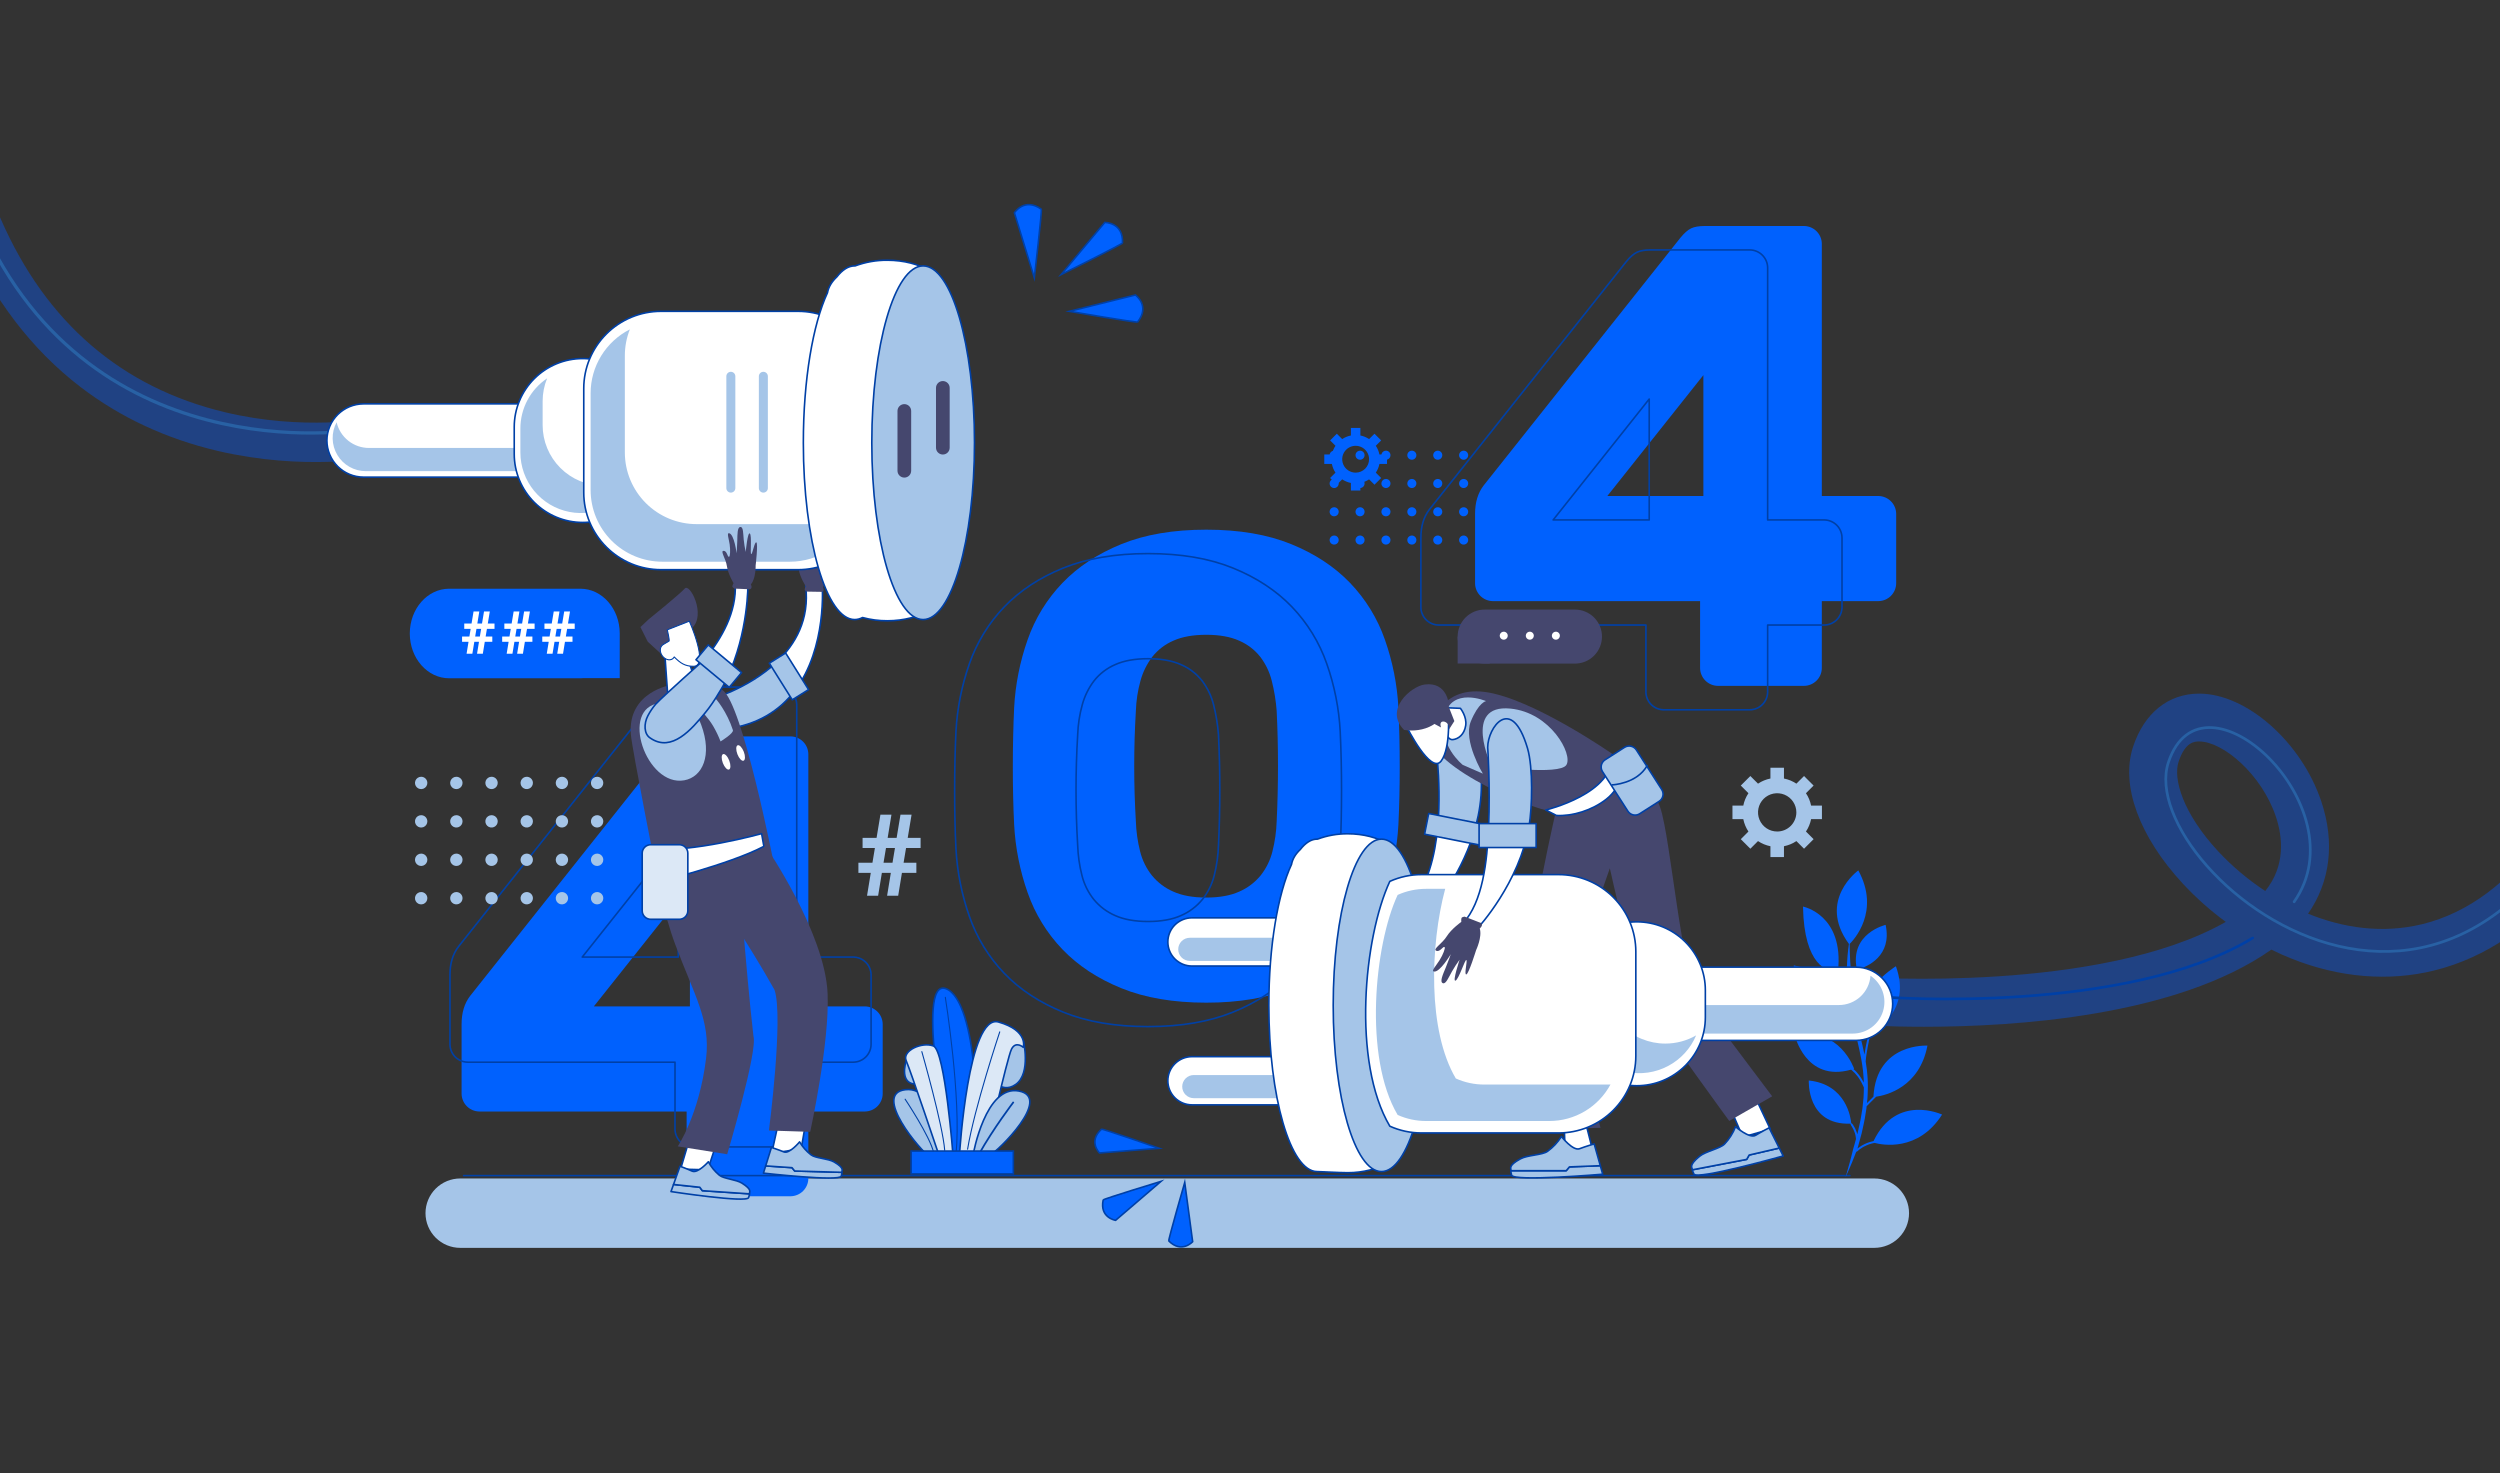 <svg width="1833" height="1080" viewBox="0 0 1833 1080" fill="none" xmlns="http://www.w3.org/2000/svg">
<rect x="0" y="0" width="1833" height="1080" fill="#333333" stroke="none"/>
<g clip-path="url(#clip0_1_3022)">
<g clip-path="url(#clip1_1_3022)">
<path d="M-508.279 393.092L-517.516 365.794C-517.24 365.698 -487.469 355.392 -456.378 331.159C-415.678 299.435 -391.867 259.86 -385.606 213.528C-379.116 165.494 -357.871 122.84 -324.17 90.178C-292.925 59.897 -252.186 39.936 -209.458 33.971C-167.697 28.143 -126.626 35.623 -90.694 55.607C-51.503 77.403 -19.929 113.737 0.613 160.682C33.769 236.455 89.078 284.092 165.002 302.268C222.545 316.044 271.118 306.966 271.604 306.873L277.14 335.154C274.951 335.581 222.85 345.478 159.425 330.564C121.942 321.75 88.255 306.067 59.301 283.951C23.178 256.361 -5.465 218.768 -25.834 172.218C-60.639 92.681 -127.778 51.662 -205.462 62.51C-271.726 71.759 -344.284 123.234 -357.005 217.381C-364.249 271.003 -392.755 318.42 -439.437 354.508C-474.296 381.456 -506.908 392.63 -508.279 393.092Z" fill="#204283"/>
<path d="M262.036 315.23C262.036 315.23 60.785 349.028 -18.168 154.355C-97.121 -40.318 -328.798 80.503 -374.932 193.278C-421.066 306.051 -519.661 351.976 -519.661 351.976" stroke="#2861A4" stroke-width="2.385" stroke-linecap="round" stroke-linejoin="round"/>
<path d="M1410.6 752.827C1383.23 752.827 1364.76 751.547 1362.3 751.366L1364.87 716.381C1366.72 716.518 1539.67 728.393 1631.95 675.924C1620.61 667.62 1610.09 658.259 1600.53 647.967C1568.3 613.163 1554.65 575.567 1564.01 547.397C1572.2 522.764 1589.8 508.61 1612.31 508.564H1612.41C1647.13 508.564 1687.27 543.928 1701.93 587.46C1712.13 617.728 1708.52 646.517 1692.29 669.925C1717.83 680.336 1746.74 684.796 1776.2 677.543C1842.96 661.111 1895.48 588.414 1928.09 467.311L1962.02 476.418C1943.01 547.016 1917.18 603.057 1885.24 642.989C1856.26 679.213 1822.41 702.299 1784.61 711.603C1751.34 719.793 1715.34 716.823 1680.51 703.006C1675.41 700.984 1670.36 698.736 1665.35 696.262C1595.77 745.288 1477 752.827 1410.6 752.827ZM1612.42 543.644H1612.38C1609.36 543.649 1602.27 543.663 1597.36 558.443C1593.17 571.054 1600.51 596.264 1626.33 624.156C1636.65 635.205 1648.25 644.986 1660.89 653.291C1675.81 634.7 1673.79 613.97 1668.63 598.642C1658.19 567.648 1629.86 543.644 1612.42 543.644Z" fill="#204283"/>
<path d="M1682.06 661.196C1730.82 591.617 1614.8 483.889 1589.86 558.967C1562.65 640.847 1834.22 862.128 1936.63 481.826" stroke="#2861A4" stroke-width="1.987" stroke-linecap="round" stroke-linejoin="round"/>
<path d="M1399.71 889.491C1399.71 892.832 1399.05 896.14 1397.77 899.226C1396.49 902.312 1394.61 905.116 1392.25 907.478C1389.88 909.841 1387.07 911.714 1383.98 912.992C1380.89 914.271 1377.58 914.929 1374.23 914.929H337.453C330.696 914.929 324.215 912.249 319.437 907.478C314.659 902.708 311.975 896.238 311.975 889.491C311.975 886.151 312.634 882.843 313.914 879.756C315.194 876.67 317.071 873.866 319.437 871.504C321.803 869.141 324.612 867.267 327.703 865.989C330.794 864.711 334.107 864.053 337.453 864.053H1374.23C1377.58 864.053 1380.89 864.711 1383.98 865.989C1387.07 867.267 1389.88 869.141 1392.25 871.503C1394.61 873.866 1396.49 876.67 1397.77 879.756C1399.05 882.843 1399.71 886.151 1399.71 889.491Z" fill="#A5C5E8"/>
<path d="M784.032 228.262L832.489 216.279C832.489 216.279 843.599 224.251 834.073 236.089C833.519 236.775 784.032 228.262 784.032 228.262Z" fill="#0061FE"/>
<path d="M784.032 228.262L832.489 216.279C832.489 216.279 843.599 224.251 834.073 236.089C833.519 236.775 784.032 228.262 784.032 228.262Z" stroke="#0040A6" stroke-width="1.192" stroke-miterlimit="10"/>
<path d="M778.001 201.327L810.023 163.091C810.023 163.091 823.706 162.974 823.017 178.144C822.975 179.023 778.001 201.327 778.001 201.327Z" fill="#0061FE"/>
<path d="M778.001 201.327L810.023 163.091C810.023 163.091 823.706 162.974 823.017 178.144C822.975 179.023 778.001 201.327 778.001 201.327Z" stroke="#0040A6" stroke-width="1.192" stroke-miterlimit="10"/>
<path d="M758.371 203.691L743.742 156.038C743.742 156.038 751.106 144.526 763.466 153.377C764.182 153.891 758.371 203.691 758.371 203.691Z" fill="#0061FE"/>
<path d="M758.371 203.691L743.742 156.038C743.742 156.038 751.106 144.526 763.466 153.377C764.182 153.891 758.371 203.691 758.371 203.691Z" stroke="#0040A6" stroke-width="1.192" stroke-miterlimit="10"/>
<path d="M849.925 841.925L806.139 845.348C806.139 845.348 797.648 836.831 807.626 827.929C808.203 827.414 849.925 841.925 849.925 841.925Z" fill="#0061FE"/>
<path d="M849.925 841.925L806.139 845.348C806.139 845.348 797.648 836.831 807.626 827.929C808.203 827.414 849.925 841.925 849.925 841.925Z" stroke="#0040A6" stroke-width="1.192" stroke-miterlimit="10"/>
<path d="M851.269 866.17L817.955 894.747C817.955 894.747 806.065 892.879 808.851 879.81C809.014 879.054 851.269 866.17 851.269 866.17Z" fill="#0061FE"/>
<path d="M851.269 866.17L817.955 894.747C817.955 894.747 806.065 892.879 808.851 879.81C809.014 879.054 851.269 866.17 851.269 866.17Z" stroke="#0040A6" stroke-width="1.192" stroke-miterlimit="10"/>
<path d="M868.646 866.944L874.462 910.409C874.462 910.409 866.408 919.34 856.958 909.878C856.411 909.329 868.646 866.944 868.646 866.944Z" fill="#0061FE"/>
<path d="M868.646 866.944L874.462 910.409C874.462 910.409 866.408 919.34 856.958 909.878C856.411 909.329 868.646 866.944 868.646 866.944Z" stroke="#0040A6" stroke-width="1.192" stroke-miterlimit="10"/>
<path d="M653.16 640.007H646.582L643.844 656.732H635.713L638.451 640.007H629.38V632.542H639.676L641.474 621.772H632.444V614.307H642.7L645.519 597.336H653.609L650.831 614.307H657.41L660.229 597.336H668.36L665.54 614.307H674.979V621.772H664.315L662.516 632.542H671.874V640.007H661.291L658.553 656.732H650.422L653.16 640.007ZM647.807 632.542H654.386L656.183 621.772H649.605L647.807 632.542Z" fill="#A5C5E8"/>
<path d="M516.455 877.095C513.012 877.055 509.722 875.672 507.288 873.241C504.853 870.811 503.468 867.526 503.429 864.089V814.957H351.459C348.017 814.918 344.727 813.535 342.293 811.105C339.859 808.675 338.474 805.39 338.434 801.954V750.895C338.434 742.548 340.525 735.644 344.706 730.183L488.955 548.591C491.849 545.061 494.503 542.733 496.915 541.606C499.327 540.486 502.623 539.924 506.806 539.92H579.654C583.096 539.961 586.386 541.344 588.82 543.774C591.254 546.205 592.639 549.489 592.679 552.926V737.889H634.169C637.611 737.93 640.901 739.314 643.335 741.744C645.769 744.174 647.155 747.459 647.196 750.895V801.954C647.155 805.39 645.77 808.675 643.336 811.105C640.901 813.535 637.611 814.918 634.169 814.957H592.679V864.089C592.639 867.526 591.254 870.81 588.82 873.241C586.386 875.671 583.096 877.054 579.654 877.095H516.455ZM505.84 737.889V649.262L435.404 737.889H505.84Z" fill="#0061FE"/>
<path d="M884.441 388.352C908.561 388.352 929.306 391.884 946.675 398.949C964.042 406.017 978.435 415.49 989.854 427.368C1001.27 439.262 1010 453.473 1015.42 469.033C1021.08 485.096 1024.41 501.883 1025.31 518.886C1025.95 532.697 1026.28 547.148 1026.28 562.238C1026.28 577.336 1025.96 591.465 1025.31 604.626C1024.41 621.629 1021.08 638.417 1015.42 654.479C1010 670.041 1001.28 684.252 989.854 696.144C978.433 708.029 964.04 717.502 946.675 724.563C929.307 731.623 908.562 735.155 884.441 735.159C860.318 735.159 839.573 731.627 822.205 724.563C804.838 717.504 790.446 708.031 779.027 696.144C767.6 684.256 758.878 670.043 753.458 654.479C747.795 638.418 744.464 621.63 743.568 604.626C742.919 591.462 742.598 577.333 742.603 562.238C742.603 547.148 742.925 532.697 743.568 518.886C744.464 501.882 747.795 485.094 753.458 469.033C758.88 453.47 767.601 439.258 779.027 427.368C790.44 415.492 804.832 406.019 822.205 398.949C839.573 391.889 860.319 388.357 884.441 388.352ZM936.062 602.217C937.344 574.927 937.344 547.954 936.062 521.296C935.504 513.819 934.293 506.405 932.443 499.138C930.852 492.767 927.979 486.785 924 481.557C919.913 476.406 914.608 472.351 908.561 469.756C902.125 466.865 894.085 465.42 884.441 465.421C874.792 465.421 866.751 466.866 860.318 469.756C854.271 472.349 848.966 476.405 844.881 481.557C840.885 486.808 837.937 492.777 836.196 499.138C834.19 506.363 833.056 513.802 832.819 521.296C831.206 548.245 831.206 575.267 832.819 602.217C833.058 609.694 834.109 617.123 835.955 624.374C837.555 630.788 840.516 636.783 844.638 641.956C848.848 647.081 854.224 651.128 860.318 653.758C866.748 656.647 874.789 658.091 884.441 658.091C894.089 658.091 902.13 656.647 908.561 653.758C914.654 651.125 920.029 647.079 924.241 641.956C928.358 636.78 931.319 630.786 932.925 624.374C934.764 617.122 935.815 609.693 936.062 602.217V602.217Z" fill="#0061FE"/>
<path d="M1259.54 502.878C1256.1 502.838 1252.81 501.454 1250.37 499.024C1247.94 496.594 1246.55 493.31 1246.51 489.873V440.741H1094.54C1091.1 440.702 1087.81 439.319 1085.38 436.889C1082.94 434.459 1081.56 431.174 1081.52 427.737V376.679C1081.52 368.332 1083.61 361.428 1087.79 355.967L1232.04 174.375C1234.93 170.845 1237.59 168.517 1240 167.39C1242.41 166.269 1245.71 165.707 1249.89 165.704H1322.74C1326.18 165.745 1329.47 167.128 1331.91 169.558C1334.34 171.988 1335.72 175.273 1335.76 178.71V363.674H1377.25C1380.7 363.714 1383.99 365.097 1386.42 367.527C1388.85 369.957 1390.24 373.242 1390.28 376.679V427.737C1390.24 431.174 1388.85 434.458 1386.42 436.889C1383.99 439.319 1380.7 440.701 1377.25 440.741H1335.76V489.873C1335.72 493.31 1334.34 496.594 1331.91 499.025C1329.47 501.455 1326.18 502.838 1322.74 502.878H1259.54ZM1248.92 363.674V275.046L1178.49 363.674H1248.92Z" fill="#0061FE"/>
<path d="M507.94 840.928C504.498 840.888 501.208 839.506 498.774 837.075C496.34 834.645 494.954 831.361 494.914 827.924V778.792H342.945C339.503 778.752 336.213 777.37 333.779 774.939C331.345 772.509 329.96 769.224 329.92 765.787V714.729C329.92 706.383 332.011 699.479 336.192 694.017L480.44 512.425C483.335 508.896 485.989 506.567 488.401 505.441C490.813 504.32 494.11 503.758 498.292 503.754H571.14C574.582 503.794 577.872 505.177 580.306 507.608C582.74 510.038 584.125 513.323 584.165 516.76V701.723H625.656C629.098 701.764 632.388 703.147 634.822 705.577C637.256 708.007 638.641 711.292 638.681 714.729V765.787C638.642 769.224 637.256 772.509 634.822 774.939C632.388 777.369 629.098 778.752 625.656 778.792H584.165V827.924C584.125 831.361 582.74 834.645 580.306 837.076C577.872 839.506 574.582 840.889 571.14 840.928H507.94ZM497.326 701.723V613.095L426.89 701.723H497.326Z" stroke="#0040A6" stroke-width="1.192" stroke-linecap="round" stroke-linejoin="round"/>
<path d="M841.777 405.892C865.898 405.892 886.642 409.424 904.01 416.489C921.379 423.557 935.772 433.03 947.19 444.908C958.611 456.802 967.332 471.013 972.76 486.574C978.419 502.636 981.748 519.424 982.648 536.427C983.289 550.237 983.611 564.688 983.614 579.778C983.614 594.875 983.292 609.005 982.648 622.166C981.748 639.169 978.418 655.956 972.76 672.018C967.334 687.58 958.613 701.791 947.19 713.684C935.768 725.568 921.375 735.041 904.01 742.103C886.643 749.163 865.899 752.695 841.777 752.7C817.654 752.7 796.909 749.168 779.542 742.103C762.173 735.044 747.781 725.571 736.364 713.684C724.936 701.795 716.214 687.583 710.794 672.018C705.131 655.957 701.801 639.17 700.905 622.166C700.256 609.002 699.934 594.872 699.94 579.778C699.94 564.688 700.261 550.237 700.905 536.427C701.8 519.423 705.131 502.635 710.794 486.574C716.216 471.01 724.937 456.798 736.364 444.908C747.776 433.031 762.168 423.558 779.542 416.489C796.91 409.429 817.655 405.897 841.777 405.892ZM893.398 619.756C894.679 592.467 894.679 565.493 893.398 538.835C892.84 531.359 891.629 523.945 889.779 516.678C888.187 510.307 885.315 504.326 881.336 499.097C877.25 493.947 871.944 489.891 865.898 487.297C859.46 484.405 851.419 482.96 841.777 482.96C832.127 482.96 824.086 484.406 817.654 487.297C811.607 489.89 806.301 493.945 802.216 499.097C798.221 504.348 795.273 510.317 793.533 516.678C791.527 523.903 790.393 531.342 790.154 538.835C788.542 565.785 788.542 592.807 790.154 619.756C790.394 627.234 791.445 634.663 793.29 641.914C794.891 648.328 797.852 654.323 801.975 659.495C806.184 664.621 811.56 668.667 817.654 671.297C824.084 674.187 832.125 675.632 841.777 675.632C851.425 675.632 859.465 674.187 865.898 671.297C871.99 668.664 877.365 664.618 881.577 659.495C885.694 654.32 888.655 648.325 890.261 641.914C892.1 634.662 893.152 627.233 893.398 619.756V619.756Z" stroke="#0040A6" stroke-width="1.192" stroke-linecap="round" stroke-linejoin="round"/>
<path d="M1219.81 520.418C1216.37 520.378 1213.08 518.996 1210.65 516.565C1208.21 514.135 1206.83 510.85 1206.79 507.413V458.281H1054.82C1051.38 458.242 1048.09 456.86 1045.65 454.429C1043.22 451.999 1041.83 448.714 1041.79 445.278V394.219C1041.79 385.873 1043.88 378.968 1048.07 373.506L1192.31 191.915C1195.21 188.385 1197.86 186.057 1200.28 184.93C1202.69 183.81 1205.98 183.248 1210.17 183.244H1283.01C1286.46 183.285 1289.75 184.668 1292.18 187.098C1294.61 189.528 1296 192.813 1296.04 196.25V381.213H1337.53C1340.97 381.254 1344.26 382.637 1346.7 385.067C1349.13 387.498 1350.51 390.782 1350.56 394.219V445.278C1350.52 448.714 1349.13 451.999 1346.7 454.429C1344.26 456.859 1340.97 458.241 1337.53 458.281H1296.04V507.413C1296 510.85 1294.61 514.134 1292.18 516.565C1289.75 518.995 1286.46 520.378 1283.01 520.418H1219.81ZM1209.2 381.213V292.585L1138.76 381.213H1209.2Z" stroke="#0040A6" stroke-width="1.192" stroke-linecap="round" stroke-linejoin="round"/>
<path d="M339.939 861.962H1356.35" stroke="#0040A6" stroke-width="1.192" stroke-linecap="round" stroke-linejoin="round"/>
<path d="M527.69 831.11L518.906 857.733L498.995 857.19L505.574 835.025" fill="white"/>
<path d="M527.69 831.11L518.906 857.733L498.995 857.19L505.574 835.025" stroke="#0040A6" stroke-width="1.192" stroke-linecap="round" stroke-linejoin="round"/>
<path d="M602.819 428.551L590.721 429.559C593.661 454.234 583.163 472.461 569.399 485.488L582.739 506.452C606.684 474.847 602.819 428.551 602.819 428.551Z" fill="white" stroke="#0040A6" stroke-width="1.192" stroke-linecap="round" stroke-linejoin="round"/>
<path d="M519.663 513.162L530.848 534.613C555.657 531.859 571.996 520.634 582.739 506.452L569.399 485.488C548.351 505.408 519.663 513.162 519.663 513.162Z" fill="#A5C5E8" stroke="#0040A6" stroke-width="1.192" stroke-linecap="round" stroke-linejoin="round"/>
<path d="M602.647 433.956L591.432 433.763C590.96 433.474 590.526 433.126 590.142 432.728C589.554 432.101 590.779 429.86 590.779 429.86C590.779 429.86 586.628 423.373 585.682 417.834C584.735 412.297 580.342 406.852 582.993 406.78C585.644 406.708 585.772 411.473 587.085 410.908C587.74 410.626 587.958 406.264 587.211 402.011C586.467 397.761 584.758 393.618 586.625 393.966C590.358 394.659 592.38 408.288 592.38 408.288C592.38 408.288 592.655 403.894 592.636 399.298C592.618 394.366 592.383 389.209 594.722 389.242C596.742 389.27 596.705 393.804 597.25 398.319C597.638 401.29 598.197 404.236 598.924 407.144C598.924 407.144 599.918 392.238 601.554 393.782C603.189 395.326 602.006 408.577 602.955 408.572C603.907 408.566 605.078 399.293 606.425 400.051C607.774 400.809 606.349 416.744 606.349 416.744C606.349 416.744 606.861 426.087 603.264 430.423C603.264 430.423 604.865 433.279 602.647 433.956Z" fill="#45476E"/>
<path d="M576.015 478.774L564.047 486.248L580.876 513.113L592.844 505.64L576.015 478.774Z" fill="#A5C5E8" stroke="#0040A6" stroke-width="1.192" stroke-linecap="round" stroke-linejoin="round"/>
<path d="M420.927 322.981C420.927 330.104 418.093 336.935 413.049 341.972C408.004 347.009 401.162 349.839 394.028 349.84H266.594C259.459 349.84 252.617 347.01 247.572 341.973C242.526 336.936 239.692 330.104 239.691 322.981C239.692 315.857 242.526 309.025 247.571 303.988C252.616 298.951 259.459 296.121 266.594 296.12H394.028C401.162 296.121 408.004 298.952 413.049 303.989C418.093 309.026 420.927 315.857 420.927 322.981Z" fill="white" stroke="#0040A6" stroke-width="1.192" stroke-linecap="round" stroke-linejoin="round"/>
<path d="M385.86 328.446H270.521C265.018 328.443 259.679 326.579 255.374 323.159C251.068 319.738 248.05 314.962 246.812 309.609C244.814 313.313 243.812 317.471 243.905 321.677C243.998 325.883 245.183 329.993 247.343 333.605C249.503 337.217 252.565 340.208 256.229 342.285C259.893 344.363 264.034 345.455 268.248 345.456H383.588C387.254 345.466 390.875 344.647 394.179 343.06C397.482 341.474 400.383 339.161 402.664 336.295C404.945 333.43 406.546 330.086 407.348 326.514C408.15 322.943 408.131 319.236 407.293 315.673C405.208 319.535 402.115 322.762 398.341 325.011C394.568 327.26 390.255 328.447 385.86 328.446Z" fill="#A5C5E8"/>
<path d="M477.566 332.873C477.568 339.464 476.268 345.991 473.743 352.08C471.217 358.17 467.514 363.703 462.847 368.364C458.179 373.024 452.637 376.721 446.538 379.243C440.439 381.765 433.902 383.063 427.301 383.062C420.699 383.063 414.163 381.765 408.064 379.243C401.965 376.721 396.423 373.024 391.755 368.364C387.088 363.703 383.385 358.17 380.86 352.08C378.334 345.991 377.035 339.464 377.036 332.873V313.084C377.035 306.493 378.335 299.967 380.861 293.878C383.386 287.788 387.089 282.255 391.756 277.595C396.424 272.934 401.965 269.238 408.064 266.716C414.163 264.194 420.7 262.896 427.301 262.896C433.902 262.896 440.439 264.193 446.538 266.715C452.636 269.237 458.178 272.934 462.846 277.595C467.513 282.255 471.216 287.788 473.742 293.877C476.268 299.967 477.567 306.493 477.566 313.084V332.873Z" fill="white" stroke="#0040A6" stroke-width="1.192" stroke-linecap="round" stroke-linejoin="round"/>
<path d="M442.359 356.125C436.515 356.126 430.728 354.977 425.328 352.744C419.929 350.512 415.023 347.239 410.89 343.113C406.758 338.987 403.48 334.089 401.244 328.698C399.008 323.307 397.858 317.529 397.859 311.694V294.173C397.854 288.414 398.974 282.71 401.157 277.379C395.114 281.445 390.166 286.931 386.746 293.355C383.326 299.779 381.541 306.944 381.546 314.219V331.739C381.546 342.038 385.129 352.017 391.683 359.97C398.237 367.923 407.355 373.356 417.477 375.339C427.599 377.323 438.097 375.734 447.176 370.844C456.254 365.954 463.35 358.068 467.248 348.533C459.9 353.495 451.23 356.14 442.359 356.125Z" fill="#A5C5E8"/>
<path d="M641.815 361.15C641.816 368.576 640.351 375.929 637.505 382.79C634.658 389.651 630.486 395.885 625.227 401.136C619.967 406.387 613.723 410.552 606.851 413.394C599.979 416.235 592.614 417.697 585.176 417.696H484.645C477.208 417.697 469.843 416.234 462.971 413.393C456.099 410.551 449.856 406.386 444.596 401.135C439.337 395.884 435.165 389.65 432.319 382.79C429.473 375.929 428.008 368.575 428.009 361.15V284.809C428.009 277.383 429.473 270.03 432.32 263.169C435.166 256.308 439.338 250.075 444.597 244.824C449.856 239.573 456.1 235.408 462.971 232.566C469.843 229.724 477.208 228.262 484.645 228.262H585.176C592.614 228.262 599.979 229.724 606.851 232.565C613.723 235.407 619.967 239.572 625.226 244.823C630.486 250.074 634.658 256.307 637.504 263.168C640.35 270.029 641.815 277.383 641.815 284.809V361.15Z" fill="white" stroke="#0040A6" stroke-width="1.192" stroke-linecap="round" stroke-linejoin="round"/>
<path d="M604.22 384.287H510.78C503.867 384.287 497.021 382.928 490.634 380.287C484.247 377.646 478.444 373.774 473.556 368.894C468.667 364.013 464.79 358.219 462.144 351.842C459.499 345.465 458.138 338.631 458.138 331.728V260.772C458.134 254.174 459.379 247.635 461.807 241.499C453.15 245.895 445.881 252.598 440.804 260.864C435.727 269.13 433.041 278.638 433.042 288.335V359.291C433.041 366.193 434.403 373.028 437.048 379.405C439.693 385.782 443.571 391.576 448.459 396.456C453.347 401.337 459.15 405.208 465.537 407.849C471.924 410.49 478.77 411.849 485.683 411.849H579.122C589.688 411.849 600.01 408.674 608.744 402.738C617.478 396.802 624.222 388.38 628.097 378.566C620.704 382.334 612.52 384.295 604.22 384.287Z" fill="#A5C5E8"/>
<path d="M650.571 190.798C642.512 190.737 634.51 192.149 626.961 194.966C626.858 194.964 626.755 194.953 626.651 194.953C622.04 194.953 617.624 197.813 613.541 203.039C609.89 206.453 607.48 210.402 606.701 214.652C596.075 237.572 589.008 278.248 589.008 324.616C589.008 396.227 605.861 454.278 626.651 454.278C628.661 454.258 630.634 453.742 632.396 452.777C638.32 454.379 644.433 455.18 650.571 455.16C674.958 455.16 694.731 443.133 694.731 428.3V217.661C694.731 202.826 674.958 190.798 650.571 190.798Z" fill="white" stroke="#0040A6" stroke-width="1.192" stroke-linecap="round" stroke-linejoin="round"/>
<path d="M562.996 357.886C562.996 358.762 562.648 359.602 562.028 360.221C561.408 360.841 560.567 361.188 559.69 361.189C558.815 361.186 557.976 360.837 557.359 360.218C556.741 359.599 556.394 358.76 556.395 357.886V275.893C556.397 275.021 556.745 274.185 557.362 273.569C557.98 272.952 558.816 272.605 559.69 272.603C560.565 272.602 561.405 272.948 562.024 273.565C562.644 274.182 562.994 275.019 562.996 275.893V357.886Z" fill="#A5C5E8"/>
<path d="M539.155 357.886C539.155 358.762 538.806 359.602 538.186 360.221C537.566 360.84 536.725 361.188 535.848 361.189C534.973 361.186 534.135 360.837 533.517 360.218C532.899 359.599 532.552 358.76 532.553 357.886V275.893C532.555 275.021 532.903 274.185 533.52 273.569C534.138 272.952 534.975 272.605 535.848 272.603C536.723 272.602 537.563 272.948 538.183 273.565C538.803 274.182 539.152 275.019 539.155 275.893V357.886Z" fill="#A5C5E8"/>
<path d="M714.487 324.616C714.487 396.227 697.634 454.278 676.844 454.278C656.054 454.278 639.202 396.227 639.202 324.616C639.202 253.004 656.054 194.953 676.844 194.953C697.634 194.953 714.487 253.004 714.487 324.616Z" fill="#A5C5E8" stroke="#0040A6" stroke-width="1.192" stroke-miterlimit="10"/>
<path d="M668.075 345.163C668.075 346.492 667.546 347.767 666.605 348.707C665.663 349.647 664.387 350.175 663.055 350.175C662.396 350.175 661.744 350.045 661.135 349.793C660.526 349.541 659.972 349.172 659.506 348.707C659.04 348.242 658.67 347.689 658.418 347.081C658.166 346.473 658.036 345.821 658.036 345.163V301.314C658.036 300.656 658.166 300.004 658.418 299.396C658.67 298.788 659.04 298.236 659.506 297.771C659.972 297.305 660.526 296.936 661.135 296.684C661.744 296.432 662.396 296.303 663.055 296.303C664.387 296.303 665.663 296.831 666.605 297.771C667.546 298.711 668.075 299.985 668.075 301.314V345.163Z" fill="#45476E"/>
<path d="M696.308 328.25C696.308 329.579 695.779 330.854 694.838 331.794C693.896 332.733 692.62 333.261 691.289 333.262C689.957 333.261 688.681 332.733 687.74 331.794C686.799 330.854 686.27 329.579 686.269 328.25V284.4C686.269 283.071 686.798 281.797 687.74 280.857C688.681 279.917 689.957 279.389 691.289 279.389C692.62 279.389 693.896 279.917 694.838 280.857C695.779 281.797 696.308 283.071 696.308 284.4V328.25Z" fill="#45476E"/>
<path d="M591.374 819.522L587.452 842.23L565.805 845.675L570.67 823.437" fill="white"/>
<path d="M591.374 819.522L587.452 842.23L565.805 845.675L570.67 823.437" stroke="#0040A6" stroke-width="1.192" stroke-linecap="round" stroke-linejoin="round"/>
<path d="M492.572 502.082C492.572 502.082 459.935 506.969 462.546 538.579C463.432 549.296 481.802 641.878 481.802 641.878L567.48 633.735C567.48 633.735 544.468 515.768 529.782 505.992C515.094 496.216 492.572 502.082 492.572 502.082Z" fill="#45476E"/>
<path d="M481.802 641.878C481.802 641.878 485.938 668.035 495.184 692.713C509.115 729.894 521.051 748.37 517.704 775.932C512.692 817.221 496.947 840.507 496.947 840.507L533.18 846.301C533.18 846.301 555.767 770.504 552.422 759.646C546.548 708.811 541.127 630.186 541.127 630.186L481.802 641.878Z" fill="#45476E"/>
<path d="M561.603 620.86C561.603 620.86 604.84 683.844 606.798 728.325C608.394 764.579 594.039 829.857 594.039 829.857L563.774 828.903C563.774 828.903 574.591 745.864 567.898 725.819C548.316 690.626 518.96 647.725 518.96 647.725L561.603 620.86Z" fill="#45476E"/>
<path d="M483.761 515.523C483.761 515.523 505.791 508.924 514.114 531.409C522.436 553.894 515.077 569.705 501.7 572.117C473.785 577.149 453.895 518.946 483.761 515.523Z" fill="#A5C5E8"/>
<path d="M537.369 535.335C538.118 537.669 528.312 543.629 528.312 543.629C526.792 539.685 524.955 535.871 522.817 532.225C521.07 529.364 519.08 526.658 516.867 524.139C513.135 520.656 508.239 515.768 502.754 513.347C500.763 512.425 498.69 511.688 496.563 511.146C492.179 510.025 491.899 505.595 496.367 504.831C498.577 504.163 500.881 503.857 503.19 503.925C505.524 503.994 507.841 504.343 510.091 504.964C512.45 505.442 514.747 506.19 516.935 507.193C519.082 508.201 521.135 509.397 523.071 510.766C525.17 512.053 533.181 522.284 537.369 535.335Z" fill="#A5C5E8"/>
<path d="M493.376 462.795L490.04 484.325L474.932 470.476L469.567 459.782L475.602 454.09C475.602 454.09 498.405 435.676 502.095 431.49C505.783 427.305 517.852 450.716 507.457 460.425" fill="#45476E"/>
<path d="M487.514 480.574L489.391 506.969C489.391 506.969 498.815 511.735 504.201 511.002C507.385 510.581 510.286 508.958 512.309 506.467L503.588 480.737L487.514 480.574Z" fill="white" stroke="#0040A6" stroke-width="1.192" stroke-linecap="round" stroke-linejoin="round"/>
<path d="M505.417 455.414L489.261 461.783C489.261 461.783 490.944 469.126 490.595 469.978C490.591 469.98 485.978 472.763 485.975 472.765C483.731 474.318 483.515 477.879 485.49 480.724C487.464 483.567 490.881 484.613 493.124 483.06C493.634 482.7 494.053 482.226 494.348 481.676C498.996 486.374 502.342 488.522 508.486 488.522C520.14 488.522 505.417 455.414 505.417 455.414Z" fill="white" stroke="#0040A6" stroke-width="0.795" stroke-linecap="round" stroke-linejoin="round"/>
<path d="M548.384 427.851H539.082C540.164 448.77 529.194 468.104 516.616 483.373L533.111 497.06C548.977 463.563 548.384 427.851 548.384 427.851Z" fill="white" stroke="#0040A6" stroke-width="1.192" stroke-linecap="round" stroke-linejoin="round"/>
<path d="M480.736 516.303C478.532 518.905 476.62 521.741 475.036 524.761C472.009 530.448 472.009 538.285 476.907 541.217C492.572 551.973 507.26 534.408 516.734 522.986C518.692 520.611 520.519 518.214 522.237 515.682C523.955 513.154 525.564 510.681 527.071 508.048C528.181 506.228 529.228 504.658 530.221 502.804C531.244 500.903 532.2 498.984 533.111 497.06L516.616 483.373C516.387 483.649 485.718 510.88 480.736 516.303Z" fill="#A5C5E8" stroke="#0040A6" stroke-width="1.192" stroke-linecap="round" stroke-linejoin="round"/>
<path d="M519.314 472.875L510.284 483.708L534.679 503.977L543.709 493.144L519.314 472.875Z" fill="#A5C5E8" stroke="#0040A6" stroke-width="1.192" stroke-linecap="round" stroke-linejoin="round"/>
<path d="M558.42 611.237C558.42 611.237 506.118 625.666 478.007 622.203L480.06 647.308C480.06 647.308 534.378 633.974 559.807 620.698C560.256 620.462 559.829 619.271 559.829 619.271L558.42 611.237Z" fill="white" stroke="#0040A6" stroke-width="1.192" stroke-linecap="round" stroke-linejoin="round"/>
<path d="M582.666 858.579L580.707 856.136L561.387 854.837L559.737 860.127C559.737 860.127 615.793 866.482 616.772 862.326C617.085 860.998 617.396 860.222 617.293 859.552L582.666 858.579Z" fill="#A5C5E8" stroke="#0040A6" stroke-width="1.192" stroke-linecap="round" stroke-linejoin="round"/>
<path d="M582.665 858.579L617.293 859.552C617.076 858.13 619.506 856.595 611.509 851.939C607.171 849.414 598.013 849.27 594.742 846.808C591.32 844.194 588.438 840.943 586.256 837.235C586.256 837.235 578.83 846.278 574.668 844.567C570.508 842.855 565.612 841.308 565.612 841.308L561.387 854.837L580.707 856.136L582.665 858.579Z" fill="#A5C5E8" stroke="#0040A6" stroke-width="1.192" stroke-linecap="round" stroke-linejoin="round"/>
<path d="M514.946 873.007L513.083 870.49L493.83 868.444L491.974 873.665C491.974 873.665 547.741 882.189 548.88 878.074C549.246 876.758 549.586 875.994 549.51 875.322L514.946 873.007Z" fill="#A5C5E8" stroke="#0040A6" stroke-width="1.192" stroke-linecap="round" stroke-linejoin="round"/>
<path d="M514.946 873.007L549.51 875.322C549.348 873.891 551.837 872.453 544.027 867.49C539.79 864.797 530.643 864.298 527.471 861.712C524.153 858.968 521.4 855.607 519.364 851.817C519.364 851.817 511.592 860.566 507.5 858.695C503.41 856.823 498.577 855.088 498.577 855.088L493.83 868.444L513.083 870.49L514.946 873.007Z" fill="#A5C5E8" stroke="#0040A6" stroke-width="1.192" stroke-linecap="round" stroke-linejoin="round"/>
<path d="M549.793 432.061L538.397 431.554C537.925 431.248 537.494 430.882 537.115 430.466C536.535 429.814 537.841 427.568 537.841 427.568C537.841 427.568 533.8 420.857 532.99 415.2C532.181 409.542 527.863 403.885 530.561 403.885C533.26 403.885 533.26 408.735 534.61 408.195C535.284 407.927 535.626 403.498 534.984 399.153C534.344 394.809 532.721 390.55 534.61 390.955C538.387 391.762 540.067 405.677 540.067 405.677C540.067 405.677 540.466 401.217 540.574 396.543C540.694 391.529 540.596 386.278 542.973 386.377C545.026 386.46 544.864 391.068 545.293 395.675C545.606 398.707 546.092 401.718 546.749 404.694C546.749 404.694 548.176 389.565 549.793 391.18C551.413 392.796 549.844 406.236 550.812 406.256C551.777 406.277 553.226 396.881 554.575 397.69C555.925 398.497 554.036 414.659 554.036 414.659C554.036 414.659 554.297 424.176 550.52 428.485C550.52 428.485 552.068 431.432 549.793 432.061Z" fill="#45476E"/>
<path d="M534.687 557.666C535.889 560.787 535.815 563.72 534.521 564.217C533.228 564.713 531.205 562.586 530.001 559.465C528.8 556.342 528.874 553.408 530.17 552.912C531.461 552.416 533.484 554.544 534.687 557.666Z" fill="white"/>
<path d="M545.354 551.194C546.554 554.315 546.481 557.248 545.188 557.745C543.894 558.241 541.871 556.114 540.668 552.993C539.467 549.87 539.541 546.936 540.836 546.439C542.127 545.944 544.15 548.071 545.354 551.194Z" fill="white"/>
<path d="M477.133 619.328H498.046C499.71 619.328 501.306 619.989 502.483 621.163C503.66 622.338 504.321 623.932 504.321 625.594V667.771C504.321 669.432 503.66 671.026 502.483 672.2C501.307 673.375 499.711 674.035 498.047 674.035H477.132C475.468 674.035 473.872 673.375 472.696 672.2C471.519 671.026 470.858 669.432 470.858 667.771V625.593C470.858 623.932 471.519 622.338 472.696 621.163C473.873 619.988 475.468 619.328 477.133 619.328Z" fill="#DCE8F6" stroke="#0040A6" stroke-width="1.192" stroke-linecap="round" stroke-linejoin="round"/>
<path d="M1356.99 710.233C1356.85 708.345 1356.71 706.565 1356.58 704.882C1356.45 703.199 1356.44 701.618 1356.36 700.16C1356.29 698.702 1356.21 697.357 1356.22 696.143C1356.19 694.548 1356.18 693.209 1356.18 692.084C1358.96 689.354 1378.91 668.214 1362.51 638.174C1362.51 638.174 1332.21 660.071 1355.63 692.071C1355.46 693.176 1355.27 694.511 1355.09 696.084C1354.78 698.513 1354.55 701.475 1354.33 704.884C1354.25 706.585 1354.18 708.4 1354.1 710.31C1353.99 712.23 1354.28 714.231 1354.37 716.328C1354.48 717.961 1354.58 719.667 1354.7 721.407C1353.58 719.933 1352.1 717.994 1350.61 716.042C1349.86 715.064 1349.11 714.076 1348.4 713.166C1348.13 712.834 1347.87 712.511 1347.61 712.195C1352.15 670.574 1321.96 664.701 1321.96 664.701C1322.71 708.587 1340.5 712.392 1346 712.517C1346.4 713.012 1346.83 713.531 1347.28 714.085C1347.98 714.998 1348.73 715.973 1349.47 716.942C1350.96 718.89 1352.44 720.837 1353.55 722.301C1353.72 722.472 1353.78 722.69 1353.96 722.815C1354.14 722.95 1354.3 723.072 1354.45 723.195C1354.62 723.316 1354.74 723.402 1354.87 723.508C1355.09 725.555 1355.33 727.651 1355.55 729.814C1355.69 731.009 1355.79 732.221 1355.96 733.443C1356.15 734.657 1356.35 735.89 1356.54 737.135C1356.94 739.627 1357.34 742.174 1357.75 744.76C1358.26 747.365 1358.74 749.921 1359.33 752.568C1359.61 753.819 1359.91 755.084 1360.2 756.345C1360.03 756.011 1359.85 755.686 1359.65 755.371C1359.29 754.78 1358.93 754.183 1358.56 753.58C1357.85 752.383 1357.12 751.176 1356.44 750.051C1355.7 748.958 1355.01 747.941 1354.42 747.064C1354.29 746.851 1354.15 746.646 1353.99 746.45C1353.81 746.28 1353.63 746.13 1353.47 745.974C1353.32 745.839 1353.2 745.75 1353.06 745.635C1352.17 739.167 1346.71 713.634 1315.2 707.859C1315.2 707.859 1313.18 745.096 1352.74 747.101C1352.77 747.167 1352.8 747.228 1352.82 747.299C1352.94 747.512 1353.08 747.717 1353.23 747.91C1353.82 748.769 1354.49 749.768 1355.22 750.837C1355.88 751.947 1356.61 753.128 1357.32 754.324C1357.67 754.914 1358.03 755.506 1358.38 756.09C1358.73 756.654 1359.05 757.238 1359.33 757.839C1359.91 759.005 1360.44 760.089 1360.9 761.014C1360.99 761.245 1361.11 761.466 1361.24 761.673C1361.33 761.787 1361.42 761.889 1361.51 762C1362.66 766.844 1363.83 771.724 1364.69 776.645C1365.23 779.347 1365.55 782.074 1365.92 784.776C1366.1 786.133 1366.16 787.499 1366.29 788.844C1366.39 790.201 1366.53 791.552 1366.53 792.899C1366.53 793.207 1366.54 793.501 1366.54 793.811C1366.45 793.627 1366.36 793.442 1366.26 793.256C1365.82 792.404 1365.34 791.576 1364.82 790.775C1364.32 789.905 1363.67 789.105 1363.08 788.236C1362.42 787.425 1361.76 786.586 1361.03 785.807C1360.32 785.129 1359.65 784.391 1358.89 783.777C1359.07 783.713 1359.25 783.674 1359.44 783.614C1359.44 783.614 1349.15 752.866 1315.8 758.602C1315.8 758.602 1323.64 793.77 1357.21 784.271C1357.4 784.424 1357.58 784.567 1357.76 784.719C1358.54 785.368 1359.27 786.063 1359.96 786.8C1360.66 787.539 1361.29 788.343 1361.92 789.117C1362.49 789.945 1363.11 790.713 1363.58 791.55C1364.11 792.356 1364.57 793.155 1364.97 793.936C1365.4 794.707 1365.74 795.463 1366.07 796.155C1366.25 796.498 1366.32 796.867 1366.51 797.165C1366.54 797.209 1366.56 797.255 1366.59 797.298C1366.6 798.512 1366.59 799.718 1366.51 800.919C1366.45 802.238 1366.4 803.549 1366.34 804.852C1366.23 806.157 1366.07 807.451 1365.94 808.727C1365.82 810.01 1365.68 811.275 1365.55 812.534C1365.35 813.789 1365.15 815.027 1364.95 816.25C1364.54 818.702 1364.2 821.106 1363.64 823.407C1363.12 825.718 1362.63 827.966 1362.15 830.149C1362.01 830.658 1361.88 831.158 1361.74 831.66C1361.62 831.172 1361.49 830.679 1361.33 830.193C1360.69 828.227 1359.78 826.36 1358.62 824.65C1358.5 824.493 1358.44 824.279 1358.28 824.16C1358.13 824.029 1357.97 823.919 1357.83 823.812C1357.64 823.672 1357.48 823.573 1357.32 823.465C1357.02 820.054 1353.88 795.065 1326.21 792.223C1326.21 792.223 1324.43 824.971 1356.71 823.869C1356.78 824.061 1356.85 824.252 1356.93 824.485C1356.99 824.643 1357.04 824.818 1357.11 824.997C1357.17 825.168 1357.33 825.288 1357.42 825.463C1358.5 827.06 1359.35 828.802 1359.94 830.637C1360.27 831.608 1360.5 832.607 1360.63 833.621C1360.71 834.084 1360.76 834.55 1360.78 835.018C1360.78 835.088 1360.78 835.146 1360.78 835.213C1360.67 835.605 1360.57 835.997 1360.47 836.382C1360.19 837.375 1359.92 838.358 1359.66 839.317C1359.38 840.259 1359.05 841.175 1358.84 842.098C1358.38 843.937 1357.95 845.675 1357.54 847.315C1356.77 850.61 1355.92 853.431 1355.24 855.765C1353.89 860.443 1353.17 863.143 1353.17 863.143C1353.17 863.143 1354.32 860.609 1356.26 856.133C1357.23 853.886 1358.43 851.175 1359.61 847.981C1360.04 846.891 1360.49 845.733 1360.96 844.542C1361.06 844.492 1361.15 844.45 1361.26 844.393C1361.43 844.314 1361.6 844.226 1361.79 844.134C1361.97 844.055 1362.08 843.854 1362.26 843.724C1362.59 843.399 1362.94 843.102 1363.32 842.837C1363.72 842.562 1364.16 842.269 1364.6 841.969C1365.06 841.667 1365.5 841.33 1365.99 841.036C1366.49 840.793 1367.01 840.527 1367.52 840.264C1368.01 839.983 1368.53 839.743 1369.07 839.547C1369.6 839.341 1370.12 839.148 1370.61 838.965C1371.1 838.784 1371.6 838.636 1372.1 838.523C1372.58 838.41 1373.02 838.252 1373.44 838.192C1373.65 838.175 1373.86 838.14 1374.06 838.087C1374.15 838.037 1374.23 837.999 1374.33 837.955C1380.03 839.467 1406.42 844.694 1423.94 817.208C1423.94 817.208 1390.48 801.521 1373.66 836.675C1373.5 836.7 1373.34 836.754 1373.16 836.767C1372.71 836.837 1372.25 836.996 1371.74 837.114C1371.2 837.238 1370.67 837.394 1370.16 837.583C1369.63 837.78 1369.07 837.988 1368.51 838.204C1367.95 838.418 1367.4 838.67 1366.87 838.96C1366.33 839.234 1365.79 839.513 1365.26 839.79C1364.74 840.089 1364.27 840.441 1363.8 840.754C1363.33 841.073 1362.87 841.385 1362.44 841.682C1362.24 841.809 1362.04 841.958 1361.87 842.125C1362.41 840.562 1362.77 838.87 1363.27 837.156C1363.82 835.131 1364.39 833.026 1364.99 830.843C1365.46 828.626 1365.97 826.344 1366.49 824C1367.06 821.659 1367.41 819.203 1367.82 816.704C1368.02 815.459 1368.23 814.194 1368.43 812.922C1368.51 812.263 1368.58 811.589 1368.64 810.923C1368.72 810.894 1368.79 810.863 1368.87 810.838C1369.01 810.776 1369.06 810.62 1369.18 810.531C1370.03 809.683 1371.17 808.553 1372.29 807.424C1373.43 806.293 1374.56 805.16 1375.41 804.306C1375.47 804.225 1375.56 804.17 1375.62 804.101C1382.88 803.05 1407.35 797.264 1413.2 766.656C1413.2 766.656 1375.79 764.359 1373.61 804.053C1372.9 804.766 1372.09 805.586 1371.27 806.392C1370.43 807.232 1369.59 808.071 1368.86 808.795C1368.99 807.563 1369.14 806.324 1369.24 805.061C1369.3 803.723 1369.35 802.373 1369.41 801.022C1369.61 798.311 1369.48 795.565 1369.44 792.786C1369.44 791.404 1369.28 790.021 1369.19 788.627C1369.06 787.241 1369 785.834 1368.81 784.443C1368.53 782.378 1368.25 780.301 1367.91 778.237C1367.95 778.01 1367.98 777.781 1367.99 777.552C1368.14 776.254 1368.2 774.739 1368.49 773.11C1368.75 771.486 1368.99 769.751 1369.34 768.024C1369.97 764.572 1370.74 761.14 1371.34 758.565C1371.42 758.262 1371.49 757.955 1371.55 757.644C1371.56 757.477 1371.57 757.316 1371.57 757.156C1375.2 755.355 1401.75 740.922 1390.08 708.45C1390.08 708.45 1353.3 731.075 1370.53 756.422C1370.52 756.453 1370.51 756.484 1370.49 756.513C1370.38 756.764 1370.26 757.028 1370.13 757.311C1370.02 757.593 1370.02 757.919 1369.92 758.239C1369.31 760.826 1368.54 764.273 1367.91 767.761C1367.55 769.496 1367.31 771.261 1367.05 772.907C1367.04 773.025 1367.03 773.141 1367.01 773.259C1366.11 768.716 1365.04 764.255 1364 759.855C1363.35 757.199 1362.77 754.566 1362.18 751.982C1361.6 749.395 1361.11 746.737 1360.61 744.236C1360.21 741.686 1359.81 739.167 1359.42 736.707C1359.23 735.478 1359.04 734.26 1358.84 733.057C1358.68 731.853 1358.58 730.655 1358.44 729.478C1358.21 727.361 1358 725.313 1357.78 723.308C1357.86 722.728 1357.97 722.154 1358.12 721.589C1358.28 720.85 1358.48 720.121 1358.72 719.403C1358.94 718.676 1359.19 717.96 1359.49 717.261C1359.75 716.563 1360.1 715.909 1360.39 715.256C1360.98 714.092 1361.64 712.966 1362.37 711.884C1362.51 711.636 1362.71 711.45 1362.82 711.209C1362.93 710.966 1363.05 710.73 1363.14 710.517C1363.14 710.502 1363.15 710.492 1363.16 710.473C1368.93 708.683 1387.47 701.051 1382.54 678.104C1382.54 678.104 1355.98 684.334 1361.43 710.65C1361.35 710.796 1361.26 710.935 1361.16 711.065C1360.4 712.2 1359.7 713.381 1359.09 714.603C1358.78 715.293 1358.42 715.971 1358.15 716.711C1357.88 717.355 1357.64 718.016 1357.43 718.69C1357.38 717.834 1357.34 716.992 1357.28 716.165C1357.12 714.096 1357.11 712.117 1356.99 710.233Z" fill="#0061FE"/>
<path d="M313.333 574.049C313.334 574.945 313.068 575.82 312.569 576.565C312.071 577.31 311.363 577.89 310.534 578.233C309.705 578.575 308.794 578.665 307.914 578.49C307.034 578.316 306.226 577.885 305.592 577.251C304.958 576.618 304.526 575.811 304.351 574.933C304.176 574.055 304.266 573.144 304.609 572.317C304.952 571.49 305.534 570.782 306.279 570.285C307.025 569.787 307.902 569.522 308.799 569.522C310.001 569.522 311.155 569.999 312.005 570.848C312.856 571.697 313.333 572.849 313.333 574.049Z" fill="#A5C5E8"/>
<path d="M339.131 574.049C339.131 574.945 338.866 575.82 338.367 576.565C337.869 577.31 337.161 577.89 336.332 578.233C335.503 578.575 334.592 578.665 333.712 578.49C332.832 578.316 332.024 577.885 331.39 577.251C330.756 576.618 330.324 575.811 330.149 574.933C329.974 574.055 330.064 573.144 330.407 572.317C330.75 571.49 331.331 570.782 332.077 570.285C332.823 569.787 333.7 569.522 334.597 569.522C335.799 569.522 336.953 569.999 337.803 570.848C338.654 571.697 339.131 572.849 339.131 574.049Z" fill="#A5C5E8"/>
<path d="M364.931 574.049C364.931 574.945 364.665 575.821 364.167 576.565C363.668 577.31 362.96 577.89 362.131 578.233C361.302 578.576 360.39 578.665 359.511 578.49C358.631 578.315 357.823 577.884 357.189 577.251C356.554 576.617 356.123 575.81 355.948 574.932C355.773 574.053 355.863 573.143 356.207 572.315C356.551 571.488 357.132 570.781 357.878 570.284C358.625 569.787 359.502 569.522 360.399 569.522C360.994 569.522 361.583 569.639 362.133 569.867C362.683 570.095 363.183 570.428 363.604 570.848C364.025 571.269 364.359 571.768 364.586 572.317C364.814 572.866 364.931 573.455 364.931 574.049Z" fill="#A5C5E8"/>
<path d="M390.732 574.049C390.732 574.945 390.466 575.82 389.968 576.565C389.469 577.309 388.761 577.89 387.933 578.232C387.104 578.575 386.192 578.665 385.312 578.49C384.433 578.315 383.625 577.884 382.991 577.251C382.356 576.618 381.924 575.811 381.749 574.933C381.574 574.055 381.664 573.144 382.008 572.317C382.351 571.49 382.932 570.782 383.678 570.285C384.424 569.788 385.3 569.522 386.197 569.522C386.793 569.522 387.382 569.639 387.933 569.866C388.483 570.094 388.983 570.427 389.404 570.848C389.825 571.268 390.159 571.767 390.387 572.317C390.615 572.866 390.732 573.455 390.732 574.049Z" fill="#A5C5E8"/>
<path d="M416.533 574.049C416.533 574.945 416.268 575.82 415.769 576.565C415.271 577.309 414.563 577.89 413.734 578.233C412.905 578.575 411.994 578.665 411.114 578.49C410.234 578.315 409.426 577.884 408.792 577.251C408.158 576.618 407.726 575.811 407.551 574.933C407.376 574.054 407.466 573.144 407.809 572.317C408.153 571.489 408.734 570.782 409.48 570.285C410.225 569.787 411.102 569.522 411.999 569.522C413.202 569.522 414.355 569.999 415.205 570.848C416.056 571.697 416.533 572.849 416.533 574.049Z" fill="#A5C5E8"/>
<path d="M442.332 574.049C442.332 574.945 442.066 575.821 441.568 576.565C441.07 577.31 440.361 577.89 439.532 578.233C438.704 578.576 437.792 578.665 436.912 578.49C436.032 578.315 435.224 577.884 434.59 577.25C433.956 576.617 433.524 575.81 433.349 574.932C433.175 574.053 433.265 573.143 433.608 572.315C433.952 571.488 434.534 570.781 435.28 570.284C436.026 569.787 436.903 569.522 437.8 569.522C439.002 569.523 440.155 570 441.005 570.849C441.855 571.698 442.332 572.849 442.332 574.049Z" fill="#A5C5E8"/>
<path d="M313.333 602.222C313.334 603.118 313.068 603.994 312.57 604.738C312.072 605.483 311.364 606.064 310.535 606.407C309.707 606.75 308.795 606.84 307.915 606.666C307.035 606.491 306.227 606.06 305.593 605.427C304.958 604.794 304.526 603.987 304.351 603.108C304.176 602.23 304.266 601.32 304.609 600.492C304.952 599.665 305.533 598.958 306.279 598.46C307.025 597.962 307.902 597.697 308.799 597.697C310.001 597.698 311.154 598.175 312.004 599.023C312.854 599.872 313.332 601.022 313.333 602.222Z" fill="#A5C5E8"/>
<path d="M339.132 602.222C339.132 603.118 338.867 603.994 338.369 604.738C337.871 605.483 337.163 606.064 336.334 606.407C335.505 606.75 334.593 606.84 333.714 606.666C332.834 606.491 332.026 606.06 331.391 605.427C330.757 604.794 330.325 603.987 330.149 603.108C329.974 602.23 330.064 601.32 330.407 600.492C330.75 599.665 331.332 598.958 332.078 598.46C332.823 597.962 333.7 597.697 334.597 597.697C335.799 597.698 336.952 598.175 337.802 599.023C338.652 599.872 339.131 601.022 339.132 602.222Z" fill="#A5C5E8"/>
<path d="M364.931 602.222C364.931 603.118 364.666 603.994 364.168 604.739C363.67 605.484 362.961 606.064 362.133 606.407C361.304 606.75 360.392 606.84 359.512 606.665C358.632 606.491 357.824 606.059 357.189 605.426C356.555 604.793 356.123 603.986 355.948 603.107C355.773 602.229 355.863 601.318 356.207 600.491C356.551 599.663 357.132 598.956 357.878 598.459C358.624 597.962 359.502 597.696 360.399 597.697C361.601 597.698 362.753 598.175 363.603 599.023C364.452 599.872 364.93 601.022 364.931 602.222Z" fill="#A5C5E8"/>
<path d="M390.732 602.222C390.732 603.118 390.467 603.993 389.969 604.738C389.471 605.483 388.762 606.064 387.934 606.407C387.105 606.75 386.193 606.84 385.314 606.665C384.434 606.491 383.626 606.06 382.991 605.427C382.357 604.793 381.925 603.987 381.75 603.108C381.574 602.23 381.664 601.32 382.007 600.492C382.351 599.665 382.932 598.958 383.678 598.46C384.423 597.962 385.3 597.697 386.197 597.697C387.399 597.697 388.552 598.174 389.403 599.023C390.253 599.871 390.731 601.022 390.732 602.222Z" fill="#A5C5E8"/>
<path d="M416.533 602.222C416.534 603.118 416.268 603.993 415.77 604.738C415.272 605.483 414.564 606.064 413.735 606.407C412.907 606.75 411.995 606.84 411.115 606.665C410.235 606.491 409.427 606.06 408.793 605.426C408.158 604.793 407.726 603.987 407.551 603.108C407.376 602.23 407.466 601.319 407.809 600.492C408.152 599.665 408.734 598.957 409.479 598.46C410.225 597.962 411.102 597.697 411.999 597.697C413.201 597.698 414.354 598.175 415.204 599.023C416.054 599.872 416.532 601.022 416.533 602.222Z" fill="#A5C5E8"/>
<path d="M442.332 602.222C442.332 603.118 442.066 603.994 441.568 604.739C441.07 605.484 440.362 606.064 439.533 606.407C438.704 606.75 437.792 606.84 436.913 606.665C436.033 606.491 435.224 606.059 434.59 605.426C433.956 604.793 433.524 603.986 433.349 603.107C433.174 602.229 433.264 601.318 433.608 600.491C433.951 599.663 434.533 598.956 435.279 598.459C436.025 597.962 436.902 597.696 437.799 597.697C439.001 597.698 440.153 598.175 441.003 599.024C441.853 599.872 442.33 601.023 442.332 602.222Z" fill="#A5C5E8"/>
<path d="M313.333 630.399C313.333 631.294 313.067 632.17 312.568 632.914C312.07 633.658 311.361 634.238 310.533 634.581C309.704 634.923 308.792 635.013 307.913 634.838C307.033 634.663 306.225 634.231 305.591 633.598C304.957 632.965 304.525 632.158 304.351 631.28C304.176 630.402 304.266 629.491 304.609 628.664C304.952 627.837 305.534 627.13 306.28 626.632C307.025 626.135 307.902 625.87 308.799 625.87C309.395 625.87 309.984 625.987 310.535 626.214C311.085 626.442 311.585 626.776 312.006 627.196C312.427 627.617 312.761 628.116 312.989 628.666C313.217 629.215 313.334 629.804 313.333 630.399Z" fill="#A5C5E8"/>
<path d="M339.132 630.399C339.132 631.294 338.865 632.17 338.367 632.914C337.868 633.658 337.16 634.238 336.331 634.581C335.503 634.923 334.591 635.013 333.711 634.838C332.832 634.663 332.024 634.231 331.39 633.598C330.756 632.965 330.324 632.158 330.149 631.28C329.974 630.402 330.064 629.491 330.408 628.664C330.751 627.837 331.332 627.13 332.078 626.632C332.824 626.135 333.701 625.87 334.597 625.87C335.193 625.87 335.783 625.987 336.333 626.214C336.883 626.442 337.383 626.776 337.805 627.196C338.226 627.617 338.56 628.116 338.787 628.666C339.015 629.215 339.132 629.804 339.132 630.399Z" fill="#A5C5E8"/>
<path d="M364.931 630.399C364.931 631.294 364.664 632.17 364.166 632.914C363.667 633.659 362.959 634.239 362.13 634.581C361.301 634.923 360.389 635.013 359.509 634.838C358.63 634.663 357.822 634.231 357.188 633.597C356.554 632.964 356.122 632.157 355.948 631.278C355.773 630.4 355.864 629.49 356.207 628.662C356.551 627.835 357.133 627.128 357.879 626.631C358.625 626.134 359.502 625.869 360.399 625.87C360.994 625.87 361.584 625.987 362.134 626.215C362.684 626.442 363.184 626.776 363.605 627.197C364.026 627.617 364.359 628.116 364.587 628.666C364.815 629.215 364.931 629.804 364.931 630.399Z" fill="#A5C5E8"/>
<path d="M390.732 630.399C390.731 631.294 390.465 632.169 389.967 632.914C389.468 633.658 388.76 634.238 387.931 634.581C387.103 634.923 386.191 635.012 385.311 634.837C384.432 634.663 383.624 634.231 382.99 633.598C382.356 632.965 381.924 632.158 381.749 631.28C381.574 630.401 381.664 629.491 382.008 628.664C382.351 627.837 382.932 627.13 383.678 626.632C384.424 626.135 385.3 625.87 386.197 625.87C386.793 625.869 387.383 625.986 387.933 626.214C388.484 626.442 388.984 626.775 389.405 627.196C389.826 627.616 390.16 628.116 390.388 628.665C390.615 629.215 390.732 629.804 390.732 630.399Z" fill="#A5C5E8"/>
<path d="M416.533 630.399C416.533 631.294 416.267 632.169 415.768 632.914C415.27 633.658 414.561 634.238 413.733 634.581C412.904 634.923 411.992 635.012 411.113 634.837C410.233 634.662 409.425 634.231 408.791 633.598C408.157 632.965 407.726 632.158 407.551 631.279C407.376 630.401 407.466 629.491 407.809 628.664C408.153 627.837 408.734 627.13 409.48 626.632C410.226 626.135 411.102 625.869 411.999 625.87C412.595 625.87 413.185 625.987 413.735 626.214C414.285 626.442 414.785 626.776 415.206 627.196C415.627 627.617 415.961 628.116 416.189 628.666C416.417 629.215 416.534 629.804 416.533 630.399Z" fill="#A5C5E8"/>
<path d="M442.332 630.399C442.332 631.294 442.066 632.17 441.567 632.914C441.068 633.659 440.36 634.239 439.531 634.581C438.702 634.923 437.79 635.013 436.911 634.838C436.031 634.662 435.223 634.231 434.589 633.597C433.955 632.964 433.524 632.157 433.349 631.278C433.175 630.4 433.265 629.49 433.609 628.662C433.952 627.835 434.534 627.128 435.28 626.631C436.026 626.134 436.903 625.869 437.8 625.87C438.395 625.87 438.985 625.987 439.535 626.215C440.085 626.443 440.585 626.776 441.006 627.197C441.427 627.618 441.76 628.117 441.988 628.666C442.216 629.216 442.333 629.804 442.332 630.399Z" fill="#A5C5E8"/>
<path d="M313.333 658.573C313.334 659.469 313.068 660.344 312.57 661.089C312.071 661.834 311.363 662.414 310.535 662.757C309.706 663.1 308.794 663.19 307.914 663.015C307.035 662.84 306.226 662.409 305.592 661.776C304.958 661.143 304.526 660.336 304.351 659.457C304.176 658.579 304.266 657.669 304.609 656.841C304.952 656.014 305.533 655.307 306.279 654.809C307.025 654.312 307.902 654.046 308.799 654.046C309.394 654.046 309.984 654.163 310.534 654.391C311.084 654.618 311.584 654.952 312.005 655.372C312.427 655.792 312.761 656.291 312.988 656.841C313.216 657.39 313.333 657.979 313.333 658.573Z" fill="#A5C5E8"/>
<path d="M339.131 658.573C339.132 659.469 338.866 660.344 338.368 661.089C337.869 661.834 337.161 662.414 336.333 662.757C335.504 663.1 334.592 663.19 333.712 663.015C332.832 662.84 332.024 662.409 331.39 661.776C330.756 661.143 330.324 660.336 330.149 659.457C329.974 658.579 330.064 657.669 330.407 656.841C330.75 656.014 331.331 655.307 332.077 654.809C332.823 654.312 333.7 654.046 334.597 654.046C335.192 654.046 335.782 654.163 336.332 654.391C336.882 654.618 337.382 654.951 337.803 655.372C338.224 655.792 338.559 656.291 338.786 656.841C339.014 657.39 339.131 657.979 339.131 658.573Z" fill="#A5C5E8"/>
<path d="M364.931 658.573C364.931 659.469 364.665 660.344 364.167 661.089C363.669 661.834 362.96 662.414 362.132 662.757C361.303 663.1 360.391 663.19 359.511 663.015C358.631 662.84 357.823 662.408 357.189 661.775C356.555 661.142 356.123 660.335 355.948 659.456C355.773 658.578 355.863 657.667 356.207 656.84C356.551 656.012 357.132 655.305 357.878 654.808C358.625 654.311 359.502 654.046 360.399 654.046C360.994 654.046 361.584 654.163 362.134 654.391C362.684 654.618 363.183 654.952 363.604 655.372C364.025 655.793 364.359 656.292 364.587 656.841C364.814 657.39 364.931 657.979 364.931 658.573Z" fill="#A5C5E8"/>
<path d="M390.732 658.573C390.732 659.469 390.466 660.344 389.968 661.089C389.47 661.833 388.762 662.414 387.933 662.757C387.104 663.099 386.192 663.189 385.313 663.015C384.433 662.84 383.625 662.409 382.991 661.776C382.356 661.142 381.925 660.336 381.749 659.457C381.574 658.579 381.664 657.669 382.007 656.841C382.351 656.014 382.932 655.307 383.678 654.809C384.423 654.312 385.3 654.046 386.197 654.046C386.793 654.046 387.383 654.163 387.933 654.39C388.483 654.618 388.983 654.951 389.404 655.371C389.825 655.792 390.159 656.291 390.387 656.84C390.615 657.39 390.732 657.979 390.732 658.573Z" fill="#A5C5E8"/>
<path d="M416.533 658.573C416.534 659.469 416.268 660.344 415.77 661.089C415.271 661.833 414.563 662.414 413.735 662.757C412.906 663.099 411.994 663.189 411.114 663.015C410.235 662.84 409.427 662.409 408.792 661.775C408.158 661.142 407.726 660.335 407.551 659.457C407.376 658.579 407.466 657.669 407.809 656.841C408.152 656.014 408.734 655.307 409.48 654.809C410.225 654.312 411.102 654.046 411.999 654.046C412.595 654.046 413.184 654.163 413.734 654.391C414.285 654.618 414.784 654.952 415.206 655.372C415.627 655.792 415.961 656.291 416.188 656.841C416.416 657.39 416.534 657.979 416.533 658.573Z" fill="#A5C5E8"/>
<path d="M442.332 658.573C442.332 659.469 442.067 660.344 441.568 661.089C441.07 661.834 440.362 662.414 439.533 662.757C438.704 663.1 437.792 663.189 436.912 663.015C436.032 662.84 435.224 662.408 434.59 661.775C433.956 661.142 433.524 660.335 433.349 659.456C433.175 658.578 433.265 657.667 433.608 656.84C433.952 656.012 434.534 655.305 435.28 654.808C436.026 654.311 436.903 654.046 437.8 654.046C439.002 654.047 440.155 654.524 441.005 655.373C441.855 656.222 442.332 657.373 442.332 658.573Z" fill="#A5C5E8"/>
<path d="M981.538 333.763C981.539 334.422 981.343 335.067 980.976 335.615C980.609 336.163 980.088 336.59 979.478 336.842C978.869 337.095 978.197 337.161 977.55 337.032C976.902 336.904 976.308 336.586 975.841 336.12C975.374 335.654 975.056 335.06 974.927 334.414C974.799 333.767 974.865 333.097 975.117 332.488C975.37 331.88 975.798 331.359 976.347 330.993C976.896 330.627 977.541 330.432 978.202 330.432C979.086 330.432 979.935 330.783 980.561 331.408C981.186 332.033 981.538 332.88 981.538 333.763Z" fill="#0061FE"/>
<path d="M1000.52 333.763C1000.52 334.422 1000.33 335.067 999.963 335.615C999.596 336.163 999.075 336.59 998.465 336.842C997.855 337.094 997.184 337.16 996.537 337.032C995.889 336.903 995.295 336.586 994.828 336.12C994.361 335.654 994.043 335.06 993.914 334.414C993.786 333.767 993.852 333.097 994.104 332.488C994.357 331.88 994.785 331.359 995.334 330.993C995.883 330.627 996.528 330.432 997.188 330.432C998.073 330.432 998.921 330.783 999.547 331.408C1000.17 332.032 1000.52 332.88 1000.52 333.763Z" fill="#0061FE"/>
<path d="M1019.51 333.763C1019.51 334.423 1019.32 335.067 1018.95 335.615C1018.58 336.164 1018.06 336.591 1017.45 336.843C1016.84 337.095 1016.17 337.162 1015.52 337.033C1014.87 336.904 1014.28 336.587 1013.81 336.12C1013.35 335.654 1013.03 335.06 1012.9 334.413C1012.77 333.767 1012.84 333.097 1013.09 332.488C1013.34 331.879 1013.77 331.358 1014.32 330.992C1014.87 330.626 1015.52 330.431 1016.18 330.432C1017.06 330.432 1017.91 330.783 1018.53 331.408C1019.16 332.033 1019.51 332.88 1019.51 333.763Z" fill="#0061FE"/>
<path d="M1038.5 333.763C1038.5 334.422 1038.3 335.067 1037.94 335.615C1037.57 336.163 1037.05 336.59 1036.44 336.843C1035.83 337.095 1035.16 337.161 1034.51 337.032C1033.86 336.904 1033.27 336.586 1032.8 336.12C1032.34 335.654 1032.02 335.06 1031.89 334.414C1031.76 333.767 1031.83 333.097 1032.08 332.488C1032.33 331.879 1032.76 331.359 1033.31 330.993C1033.86 330.627 1034.5 330.431 1035.16 330.432C1035.6 330.432 1036.04 330.518 1036.44 330.685C1036.84 330.853 1037.21 331.098 1037.52 331.408C1037.83 331.717 1038.08 332.084 1038.25 332.488C1038.41 332.893 1038.5 333.326 1038.5 333.763Z" fill="#0061FE"/>
<path d="M1057.49 333.763C1057.49 334.422 1057.29 335.067 1056.93 335.615C1056.56 336.163 1056.04 336.59 1055.43 336.842C1054.82 337.095 1054.15 337.161 1053.5 337.032C1052.85 336.904 1052.26 336.587 1051.79 336.121C1051.33 335.655 1051.01 335.061 1050.88 334.415C1050.75 333.768 1050.82 333.098 1051.07 332.489C1051.32 331.88 1051.75 331.36 1052.3 330.994C1052.85 330.627 1053.49 330.432 1054.15 330.432C1055.04 330.432 1055.88 330.783 1056.51 331.407C1057.14 332.032 1057.49 332.88 1057.49 333.763Z" fill="#0061FE"/>
<path d="M1076.48 333.763C1076.48 334.423 1076.28 335.067 1075.91 335.616C1075.55 336.164 1075.03 336.591 1074.41 336.844C1073.8 337.096 1073.13 337.162 1072.49 337.034C1071.84 336.905 1071.24 336.587 1070.78 336.121C1070.31 335.655 1069.99 335.061 1069.86 334.414C1069.73 333.767 1069.8 333.097 1070.05 332.488C1070.31 331.879 1070.73 331.359 1071.28 330.993C1071.83 330.626 1072.48 330.431 1073.14 330.432C1074.02 330.432 1074.87 330.784 1075.5 331.408C1076.12 332.033 1076.47 332.88 1076.48 333.763Z" fill="#0061FE"/>
<path d="M981.538 354.498C981.539 355.157 981.343 355.801 980.977 356.349C980.61 356.898 980.089 357.325 979.479 357.578C978.869 357.83 978.198 357.896 977.551 357.768C976.903 357.64 976.308 357.322 975.841 356.856C975.374 356.39 975.056 355.796 974.927 355.15C974.799 354.503 974.865 353.833 975.117 353.224C975.37 352.615 975.798 352.095 976.347 351.729C976.896 351.362 977.541 351.167 978.202 351.167C979.086 351.168 979.935 351.519 980.56 352.143C981.186 352.767 981.538 353.614 981.538 354.498Z" fill="#0061FE"/>
<path d="M1000.52 354.498C1000.53 355.157 1000.33 355.801 999.963 356.349C999.597 356.897 999.076 357.325 998.466 357.577C997.856 357.83 997.185 357.896 996.537 357.767C995.89 357.639 995.295 357.322 994.828 356.856C994.361 356.39 994.043 355.796 993.915 355.15C993.786 354.503 993.852 353.833 994.104 353.224C994.357 352.615 994.785 352.095 995.334 351.729C995.882 351.363 996.528 351.167 997.188 351.167C998.073 351.168 998.921 351.519 999.547 352.143C1000.17 352.767 1000.52 353.614 1000.52 354.498Z" fill="#0061FE"/>
<path d="M1019.51 354.498C1019.51 355.157 1019.32 355.802 1018.95 356.35C1018.58 356.898 1018.06 357.326 1017.45 357.578C1016.84 357.831 1016.17 357.897 1015.52 357.769C1014.88 357.64 1014.28 357.323 1013.81 356.856C1013.35 356.39 1013.03 355.796 1012.9 355.149C1012.77 354.503 1012.84 353.833 1013.09 353.223C1013.34 352.614 1013.77 352.094 1014.32 351.728C1014.87 351.362 1015.52 351.167 1016.18 351.167C1017.06 351.168 1017.91 351.519 1018.53 352.143C1019.16 352.768 1019.51 353.614 1019.51 354.498Z" fill="#0061FE"/>
<path d="M1038.5 354.498C1038.5 355.157 1038.3 355.801 1037.94 356.35C1037.57 356.898 1037.05 357.325 1036.44 357.578C1035.83 357.83 1035.16 357.896 1034.51 357.768C1033.86 357.639 1033.27 357.322 1032.8 356.856C1032.34 356.39 1032.02 355.796 1031.89 355.15C1031.76 354.503 1031.83 353.833 1032.08 353.224C1032.33 352.615 1032.76 352.094 1033.31 351.728C1033.86 351.362 1034.5 351.167 1035.16 351.167C1036.05 351.167 1036.9 351.518 1037.52 352.143C1038.15 352.767 1038.5 353.614 1038.5 354.498Z" fill="#0061FE"/>
<path d="M1057.49 354.498C1057.49 355.157 1057.29 355.801 1056.93 356.349C1056.56 356.898 1056.04 357.325 1055.43 357.578C1054.82 357.83 1054.15 357.896 1053.5 357.768C1052.85 357.64 1052.26 357.323 1051.79 356.857C1051.33 356.391 1051.01 355.797 1050.88 355.151C1050.75 354.504 1050.82 353.834 1051.07 353.225C1051.32 352.616 1051.75 352.096 1052.3 351.729C1052.85 351.363 1053.49 351.167 1054.15 351.167C1055.04 351.167 1055.88 351.518 1056.51 352.143C1057.14 352.767 1057.49 353.614 1057.49 354.498Z" fill="#0061FE"/>
<path d="M1076.48 354.498C1076.48 355.157 1076.28 355.802 1075.91 356.35C1075.55 356.899 1075.03 357.326 1074.42 357.579C1073.81 357.831 1073.13 357.898 1072.49 357.769C1071.84 357.641 1071.24 357.323 1070.78 356.857C1070.31 356.391 1069.99 355.797 1069.86 355.15C1069.73 354.503 1069.8 353.833 1070.05 353.224C1070.31 352.615 1070.73 352.094 1071.28 351.728C1071.83 351.362 1072.48 351.167 1073.14 351.167C1074.02 351.168 1074.87 351.519 1075.5 352.144C1076.12 352.768 1076.47 353.615 1076.48 354.498Z" fill="#0061FE"/>
<path d="M981.538 375.234C981.538 375.893 981.342 376.537 980.975 377.085C980.608 377.633 980.087 378.06 979.477 378.312C978.867 378.564 978.196 378.63 977.549 378.501C976.901 378.373 976.307 378.055 975.84 377.589C975.373 377.123 975.056 376.529 974.927 375.883C974.798 375.236 974.864 374.566 975.117 373.958C975.37 373.349 975.798 372.828 976.347 372.462C976.896 372.096 977.541 371.901 978.201 371.901C979.086 371.901 979.935 372.252 980.561 372.877C981.186 373.502 981.538 374.35 981.538 375.234Z" fill="#0061FE"/>
<path d="M1000.52 375.234C1000.52 375.893 1000.33 376.537 999.962 377.085C999.595 377.632 999.074 378.059 998.464 378.312C997.854 378.564 997.183 378.63 996.536 378.501C995.889 378.372 995.294 378.055 994.828 377.589C994.361 377.123 994.043 376.529 993.914 375.883C993.786 375.236 993.852 374.566 994.105 373.958C994.357 373.349 994.785 372.828 995.334 372.462C995.883 372.096 996.528 371.901 997.188 371.901C998.073 371.901 998.922 372.252 999.548 372.877C1000.17 373.502 1000.52 374.35 1000.52 375.234Z" fill="#0061FE"/>
<path d="M1019.51 375.234C1019.51 375.893 1019.32 376.537 1018.95 377.085C1018.58 377.633 1018.06 378.061 1017.45 378.313C1016.84 378.565 1016.17 378.631 1015.52 378.502C1014.87 378.373 1014.28 378.056 1013.81 377.589C1013.35 377.123 1013.03 376.529 1012.9 375.882C1012.77 375.236 1012.84 374.566 1013.09 373.957C1013.34 373.348 1013.77 372.827 1014.32 372.462C1014.87 372.096 1015.52 371.901 1016.18 371.901C1016.61 371.901 1017.05 371.987 1017.45 372.155C1017.86 372.322 1018.23 372.568 1018.54 372.877C1018.85 373.187 1019.09 373.554 1019.26 373.959C1019.43 374.363 1019.51 374.796 1019.51 375.234Z" fill="#0061FE"/>
<path d="M1038.5 375.234C1038.5 375.893 1038.3 376.537 1037.94 377.085C1037.57 377.633 1037.05 378.06 1036.44 378.312C1035.83 378.564 1035.16 378.63 1034.51 378.501C1033.86 378.373 1033.27 378.055 1032.8 377.589C1032.33 377.123 1032.02 376.529 1031.89 375.883C1031.76 375.236 1031.83 374.566 1032.08 373.957C1032.33 373.348 1032.76 372.828 1033.31 372.462C1033.86 372.096 1034.5 371.901 1035.16 371.901C1035.6 371.901 1036.04 371.987 1036.44 372.155C1036.85 372.322 1037.21 372.568 1037.52 372.877C1037.83 373.187 1038.08 373.554 1038.25 373.958C1038.41 374.363 1038.5 374.796 1038.5 375.234Z" fill="#0061FE"/>
<path d="M1057.49 375.234C1057.49 375.893 1057.29 376.537 1056.93 377.085C1056.56 377.633 1056.04 378.06 1055.43 378.312C1054.82 378.564 1054.15 378.63 1053.5 378.502C1052.85 378.373 1052.26 378.056 1051.79 377.59C1051.32 377.124 1051.01 376.53 1050.88 375.884C1050.75 375.237 1050.82 374.567 1051.07 373.958C1051.32 373.35 1051.75 372.829 1052.3 372.463C1052.85 372.097 1053.49 371.901 1054.15 371.901C1055.04 371.901 1055.89 372.252 1056.51 372.877C1057.14 373.502 1057.49 374.35 1057.49 375.234Z" fill="#0061FE"/>
<path d="M1076.48 375.234C1076.48 375.893 1076.28 376.537 1075.91 377.086C1075.55 377.634 1075.02 378.061 1074.41 378.313C1073.8 378.565 1073.13 378.631 1072.49 378.503C1071.84 378.374 1071.24 378.056 1070.78 377.59C1070.31 377.124 1069.99 376.53 1069.86 375.883C1069.73 375.236 1069.8 374.566 1070.05 373.957C1070.31 373.348 1070.73 372.828 1071.28 372.462C1071.83 372.096 1072.48 371.901 1073.14 371.901C1074.02 371.902 1074.87 372.253 1075.5 372.878C1076.12 373.503 1076.47 374.35 1076.48 375.234Z" fill="#0061FE"/>
<path d="M981.538 395.968C981.538 396.628 981.342 397.272 980.976 397.82C980.609 398.368 980.088 398.795 979.478 399.047C978.868 399.3 978.197 399.366 977.549 399.237C976.902 399.108 976.307 398.791 975.84 398.325C975.373 397.859 975.056 397.265 974.927 396.619C974.798 395.972 974.864 395.302 975.117 394.693C975.37 394.084 975.798 393.564 976.347 393.198C976.895 392.832 977.541 392.636 978.201 392.637C978.639 392.636 979.073 392.722 979.478 392.89C979.883 393.057 980.251 393.303 980.561 393.612C980.871 393.922 981.117 394.289 981.284 394.693C981.452 395.098 981.538 395.531 981.538 395.968Z" fill="#0061FE"/>
<path d="M1000.52 395.968C1000.52 396.627 1000.33 397.272 999.962 397.82C999.596 398.368 999.075 398.795 998.465 399.047C997.855 399.299 997.184 399.365 996.536 399.236C995.889 399.108 995.294 398.79 994.828 398.324C994.361 397.858 994.043 397.265 993.914 396.618C993.786 395.972 993.852 395.302 994.104 394.693C994.357 394.084 994.785 393.564 995.334 393.198C995.883 392.832 996.528 392.636 997.188 392.637C997.626 392.636 998.06 392.722 998.465 392.89C998.87 393.057 999.238 393.303 999.548 393.612C999.858 393.922 1000.1 394.289 1000.27 394.693C1000.44 395.098 1000.53 395.531 1000.52 395.968Z" fill="#0061FE"/>
<path d="M1019.51 395.968C1019.51 396.628 1019.32 397.272 1018.95 397.82C1018.58 398.369 1018.06 398.796 1017.45 399.048C1016.84 399.3 1016.17 399.366 1015.52 399.238C1014.87 399.109 1014.28 398.791 1013.81 398.325C1013.35 397.859 1013.03 397.265 1012.9 396.618C1012.77 395.972 1012.84 395.301 1013.09 394.692C1013.34 394.083 1013.77 393.563 1014.32 393.197C1014.87 392.831 1015.52 392.636 1016.18 392.637C1016.61 392.636 1017.05 392.723 1017.45 392.89C1017.86 393.057 1018.23 393.303 1018.54 393.612C1018.85 393.922 1019.09 394.289 1019.26 394.693C1019.43 395.098 1019.51 395.531 1019.51 395.968Z" fill="#0061FE"/>
<path d="M1038.5 395.968C1038.5 396.628 1038.3 397.272 1037.94 397.82C1037.57 398.368 1037.05 398.795 1036.44 399.047C1035.83 399.3 1035.16 399.366 1034.51 399.237C1033.86 399.108 1033.27 398.791 1032.8 398.325C1032.33 397.859 1032.02 397.265 1031.89 396.618C1031.76 395.972 1031.83 395.302 1032.08 394.693C1032.33 394.084 1032.76 393.564 1033.31 393.198C1033.86 392.832 1034.5 392.636 1035.16 392.637C1035.6 392.636 1036.04 392.722 1036.44 392.89C1036.85 393.057 1037.21 393.302 1037.52 393.612C1037.83 393.921 1038.08 394.289 1038.25 394.693C1038.41 395.098 1038.5 395.531 1038.5 395.968Z" fill="#0061FE"/>
<path d="M1057.49 395.968C1057.49 396.628 1057.29 397.272 1056.93 397.82C1056.56 398.368 1056.04 398.795 1055.43 399.047C1054.82 399.3 1054.15 399.366 1053.5 399.237C1052.85 399.109 1052.26 398.791 1051.79 398.325C1051.33 397.86 1051.01 397.266 1050.88 396.619C1050.75 395.973 1050.82 395.303 1051.07 394.694C1051.32 394.085 1051.75 393.565 1052.3 393.198C1052.85 392.832 1053.49 392.637 1054.15 392.637C1054.59 392.636 1055.02 392.722 1055.43 392.89C1055.83 393.057 1056.2 393.302 1056.51 393.612C1056.82 393.921 1057.07 394.289 1057.24 394.693C1057.4 395.097 1057.49 395.531 1057.49 395.968Z" fill="#0061FE"/>
<path d="M1076.48 395.968C1076.48 396.628 1076.28 397.272 1075.91 397.821C1075.55 398.369 1075.02 398.796 1074.41 399.049C1073.8 399.301 1073.13 399.367 1072.49 399.238C1071.84 399.11 1071.24 398.792 1070.78 398.326C1070.31 397.86 1069.99 397.266 1069.86 396.619C1069.73 395.972 1069.8 395.302 1070.05 394.693C1070.31 394.084 1070.73 393.563 1071.28 393.197C1071.83 392.831 1072.48 392.636 1073.14 392.637C1074.02 392.637 1074.87 392.988 1075.5 393.613C1076.12 394.238 1076.48 395.085 1076.48 395.968Z" fill="#0061FE"/>
<path d="M695.835 843.497C695.835 843.497 670.445 716.296 693.567 724.896C716.691 733.498 719.864 831.729 709.436 845.761" fill="#0061FE"/>
<path d="M695.835 843.497C695.835 843.497 670.445 716.296 693.567 724.896C716.691 733.498 719.864 831.729 709.436 845.761" stroke="#0040A6" stroke-width="1.192" stroke-miterlimit="10"/>
<path d="M693.372 848.18C693.372 848.18 688.852 796.24 663.971 798.947C639.09 801.661 675.281 844.114 681.613 848.18" fill="#A5C5E8"/>
<path d="M693.372 848.18C693.372 848.18 688.852 796.24 663.971 798.947C639.09 801.661 675.281 844.114 681.613 848.18" stroke="#0040A6" stroke-width="1.192" stroke-linecap="round" stroke-linejoin="round"/>
<path d="M664.421 777.721C664.421 777.721 657.637 798.045 675.731 794.434C693.828 790.819 688.568 790.139 688.568 790.139" fill="#A5C5E8"/>
<path d="M664.421 777.721C664.421 777.721 657.637 798.045 675.731 794.434C693.828 790.819 688.568 790.139 688.568 790.139" stroke="#0040A6" stroke-width="1.192" stroke-miterlimit="10"/>
<path d="M698.803 847.726C698.803 847.726 692.92 770.042 684.327 766.881C675.731 763.721 661.257 770.495 664.421 777.721C667.59 784.947 688.852 848.18 688.852 848.18" fill="#DCE8F6"/>
<path d="M698.803 847.726C698.803 847.726 692.92 770.042 684.327 766.881C675.731 763.721 661.257 770.495 664.421 777.721C667.59 784.947 688.852 848.18 688.852 848.18" stroke="#0040A6" stroke-width="1.192" stroke-linecap="round" stroke-linejoin="round"/>
<path d="M750.24 762.469C750.24 762.469 756.134 786.914 744.801 795.062C733.466 803.208 724.853 788.272 724.853 788.272L723.039 761.564" fill="#A5C5E8"/>
<path d="M750.24 762.469C750.24 762.469 756.134 786.914 744.801 795.062C733.466 803.208 724.853 788.272 724.853 788.272L723.039 761.564" stroke="#0040A6" stroke-width="1.192" stroke-miterlimit="10"/>
<path d="M703.541 846.212C703.541 846.212 709.891 743.004 732.106 749.34C754.321 755.68 750.24 767.901 750.24 767.901C750.24 767.901 744.801 762.923 741.627 769.258C738.453 775.598 722.13 848.025 722.13 848.025" fill="#DCE8F6"/>
<path d="M703.541 846.212C703.541 846.212 709.891 743.004 732.106 749.34C754.321 755.68 750.24 767.901 750.24 767.901C750.24 767.901 744.801 762.923 741.627 769.258C738.453 775.598 722.13 848.025 722.13 848.025" stroke="#0040A6" stroke-width="1.192" stroke-linecap="round" stroke-linejoin="round"/>
<path d="M713.545 846.414C713.545 846.414 722.621 795.072 747.167 799.956C771.712 804.838 731.927 843.952 725.259 847.447" fill="#A5C5E8"/>
<path d="M713.545 846.414C713.545 846.414 722.621 795.072 747.167 799.956C771.712 804.838 731.927 843.952 725.259 847.447" stroke="#0040A6" stroke-width="1.192" stroke-miterlimit="10"/>
<path d="M693.114 731.234C693.114 731.234 705.027 805.448 700.945 846.189" stroke="#0040A6" stroke-width="0.795" stroke-linecap="round" stroke-linejoin="round"/>
<path d="M675.886 771.071C675.886 771.071 691.299 824.937 692.661 843.497" stroke="#0040A6" stroke-width="0.795" stroke-linecap="round" stroke-linejoin="round"/>
<path d="M663.644 805.926C663.644 805.926 681.777 833.087 684.499 844.855" stroke="#0040A6" stroke-width="0.795" stroke-linecap="round" stroke-linejoin="round"/>
<path d="M733.012 756.585C733.012 756.585 714.422 812.261 709.436 842.593" stroke="#0040A6" stroke-width="0.795" stroke-linecap="round" stroke-linejoin="round"/>
<path d="M718.268 845.885L717.831 845.64C728.148 827.276 742.644 808.229 742.788 808.038L743.185 808.341C743.04 808.53 728.568 827.554 718.268 845.885Z" stroke="#0040A6" stroke-width="0.795" stroke-linecap="round" stroke-linejoin="round"/>
<path d="M742.989 843.955H668.027V860.7H742.989V843.955Z" fill="#0061FE" stroke="#0040A6" stroke-width="1.192" stroke-miterlimit="10"/>
<path d="M1335.84 600.584V590.682H1327.9C1327.25 587.431 1325.97 584.339 1324.12 581.586L1329.73 575.981L1322.72 568.977L1317.11 574.582C1314.35 572.738 1311.25 571.457 1308 570.812V562.889H1298.08V570.812C1294.82 571.457 1291.73 572.738 1288.97 574.582L1283.35 568.977L1276.34 575.981L1281.95 581.586C1280.11 584.34 1278.83 587.431 1278.18 590.682H1270.24V600.584H1278.18C1278.83 603.834 1280.11 606.925 1281.95 609.68L1276.34 615.285L1283.35 622.288L1288.97 616.683C1291.73 618.528 1294.82 619.81 1298.08 620.454V628.377H1308V620.454C1311.25 619.809 1314.35 618.527 1317.11 616.683L1322.72 622.288L1329.73 615.285L1324.12 609.68C1325.97 606.926 1327.25 603.835 1327.9 600.584H1335.84ZM1303.04 609.667C1300.26 609.667 1297.54 608.844 1295.23 607.303C1292.92 605.761 1291.12 603.569 1290.05 601.005C1288.99 598.441 1288.71 595.619 1289.25 592.896C1289.79 590.174 1291.13 587.673 1293.1 585.71C1295.06 583.747 1297.57 582.411 1300.29 581.869C1303.02 581.327 1305.85 581.605 1308.42 582.667C1310.98 583.729 1313.18 585.528 1314.72 587.836C1316.27 590.144 1317.09 592.857 1317.09 595.633C1317.09 599.355 1315.61 602.924 1312.98 605.555C1310.34 608.187 1306.77 609.666 1303.04 609.667Z" fill="#A5C5E8"/>
<path d="M1016.96 340.171V333.227H1011.39C1010.94 330.948 1010.04 328.78 1008.74 326.849L1012.68 322.919L1007.76 318.008L1003.82 321.938C1001.89 320.645 999.719 319.746 997.435 319.295V313.739H990.482V319.295C988.198 319.747 986.026 320.645 984.092 321.938L980.156 318.008L975.238 322.919L979.175 326.849C977.88 328.78 976.98 330.948 976.527 333.227H970.962V340.171H976.527C976.98 342.451 977.88 344.619 979.175 346.549L975.238 350.479L980.156 355.39L984.092 351.46C986.026 352.753 988.198 353.652 990.482 354.104V359.659H997.435V354.104C999.718 353.651 1001.89 352.753 1003.82 351.46L1007.76 355.39L1012.68 350.479L1008.74 346.549C1010.04 344.618 1010.94 342.451 1011.39 340.171H1016.96ZM993.959 346.54C992.01 346.54 990.104 345.963 988.483 344.882C986.862 343.801 985.599 342.264 984.853 340.466C984.106 338.668 983.911 336.689 984.291 334.78C984.671 332.871 985.61 331.118 986.988 329.741C988.367 328.365 990.123 327.428 992.035 327.048C993.947 326.668 995.929 326.863 997.73 327.608C999.531 328.352 1001.07 329.613 1002.15 331.232C1003.24 332.85 1003.81 334.753 1003.81 336.699C1003.81 339.309 1002.78 341.811 1000.93 343.657C999.08 345.502 996.573 346.539 993.959 346.54Z" fill="#0061FE"/>
<path d="M1019.09 792.412C1019.09 794.733 1018.64 797.031 1017.75 799.175C1016.86 801.319 1015.55 803.267 1013.91 804.908C1012.27 806.549 1010.31 807.851 1008.17 808.738C1006.02 809.626 1003.72 810.083 1001.39 810.082H873.96C871.636 810.082 869.334 809.626 867.187 808.738C865.039 807.85 863.088 806.549 861.445 804.908C859.801 803.267 858.498 801.319 857.609 799.175C856.72 797.031 856.263 794.733 856.264 792.412C856.263 790.092 856.72 787.793 857.609 785.649C858.498 783.505 859.801 781.556 861.444 779.915C863.088 778.274 865.039 776.972 867.186 776.084C869.334 775.196 871.635 774.739 873.96 774.74H1001.39C1003.72 774.739 1006.02 775.196 1008.17 776.084C1010.32 776.972 1012.27 778.274 1013.91 779.915C1015.55 781.556 1016.86 783.504 1017.75 785.649C1018.64 787.793 1019.09 790.091 1019.09 792.412Z" fill="white" stroke="#0040A6" stroke-width="1.192" stroke-linecap="round" stroke-linejoin="round"/>
<path d="M1019.09 690.626C1019.09 692.947 1018.64 695.245 1017.75 697.389C1016.86 699.533 1015.55 701.482 1013.91 703.123C1012.27 704.764 1010.32 706.065 1008.17 706.953C1006.02 707.841 1003.72 708.297 1001.39 708.297H873.96C871.635 708.297 869.334 707.841 867.187 706.953C865.039 706.065 863.088 704.763 861.445 703.122C859.801 701.481 858.498 699.533 857.609 697.389C856.72 695.245 856.263 692.946 856.264 690.626C856.263 688.305 856.72 686.007 857.609 683.863C858.498 681.719 859.801 679.771 861.445 678.13C863.088 676.489 865.039 675.188 867.187 674.3C869.334 673.413 871.636 672.956 873.96 672.957H1001.39C1003.72 672.956 1006.02 673.412 1008.17 674.3C1010.32 675.187 1012.27 676.489 1013.91 678.13C1015.55 679.771 1016.86 681.719 1017.75 683.863C1018.64 686.007 1019.09 688.305 1019.09 690.626Z" fill="white" stroke="#0040A6" stroke-width="1.192" stroke-linecap="round" stroke-linejoin="round"/>
<path d="M942.05 696.054C942.051 697.168 941.831 698.272 941.404 699.301C940.978 700.331 940.352 701.266 939.563 702.054C938.774 702.842 937.837 703.467 936.806 703.894C935.775 704.32 934.669 704.54 933.553 704.539H872.373C871.257 704.54 870.152 704.32 869.121 703.894C868.09 703.468 867.153 702.843 866.364 702.055C865.575 701.267 864.949 700.331 864.522 699.301C864.096 698.272 863.876 697.168 863.877 696.054C863.877 694.94 864.096 693.837 864.523 692.807C864.95 691.778 865.576 690.842 866.365 690.055C867.154 689.267 868.09 688.642 869.121 688.216C870.153 687.79 871.257 687.571 872.373 687.571H933.553C934.669 687.571 935.774 687.79 936.805 688.216C937.836 688.642 938.773 689.267 939.562 690.055C940.351 690.843 940.977 691.778 941.404 692.807C941.831 693.837 942.051 694.94 942.05 696.054Z" fill="#A5C5E8"/>
<path d="M944.977 796.7C944.978 797.814 944.758 798.918 944.331 799.947C943.905 800.977 943.279 801.912 942.49 802.7C941.701 803.488 940.764 804.113 939.733 804.54C938.702 804.966 937.596 805.185 936.48 805.185H875.3C874.184 805.185 873.079 804.966 872.048 804.54C871.016 804.113 870.08 803.489 869.291 802.701C868.501 801.913 867.876 800.977 867.449 799.948C867.022 798.918 866.803 797.814 866.804 796.7C866.803 795.586 867.022 794.483 867.449 793.453C867.876 792.424 868.502 791.489 869.291 790.701C870.08 789.913 871.017 789.288 872.048 788.862C873.079 788.436 874.184 788.217 875.3 788.217H936.48C937.596 788.217 938.701 788.436 939.732 788.862C940.763 789.288 941.7 789.913 942.489 790.701C943.278 791.489 943.904 792.424 944.331 793.453C944.758 794.483 944.978 795.586 944.977 796.7Z" fill="#A5C5E8"/>
<path d="M1383.24 731.182C1383.24 731.182 1559.01 744.084 1651.66 687.726" stroke="#0040A6" stroke-width="1.987" stroke-linecap="round" stroke-linejoin="round"/>
<path d="M1287.96 806.629L1298 827.926L1277.82 833.669L1268.51 812.057" fill="white"/>
<path d="M1287.96 806.629L1298 827.926L1277.82 833.669L1268.51 812.057" stroke="#0040A6" stroke-width="1.192" stroke-linecap="round" stroke-linejoin="round"/>
<path d="M1161.85 820.097L1167.5 842.542L1147.63 847.659L1146.79 821.871" fill="white"/>
<path d="M1161.85 820.097L1167.5 842.542L1147.63 847.659L1146.79 821.871" stroke="#0040A6" stroke-width="1.192" stroke-linecap="round" stroke-linejoin="round"/>
<path d="M1182.63 553.287C1182.63 553.287 1209.75 569.59 1217.39 592.47C1225.03 615.35 1233.05 715.643 1245.65 732.376C1258.26 749.108 1299.36 803.81 1299.36 803.81L1267.88 821.872C1267.88 821.872 1220.83 757.686 1209.75 739.096C1198.67 720.507 1180.34 636.611 1180.34 636.611C1180.34 636.611 1156.66 701.524 1155.52 728.218C1154.37 754.913 1173.46 826.882 1173.46 826.882L1141.77 827.821C1141.77 827.821 1121.9 760.156 1119.99 725.167C1118.08 690.181 1142.53 587.222 1142.53 587.222" fill="#45476E"/>
<path d="M1080.22 611.899C1085.85 594.195 1088.57 573.538 1083.52 551.952C1069.2 490.747 1051.44 519.919 1051.44 536.508C1051.44 536.508 1057.32 571.151 1054.16 606.013C1058.87 609.379 1066.99 612.769 1080.22 611.899Z" fill="#A5C5E8" stroke="#0040A6" stroke-width="1.192" stroke-linecap="round" stroke-linejoin="round"/>
<path d="M1054.16 606.013C1052.19 627.638 1046.75 649.347 1034.25 662.923L1049.71 666.927C1049.71 666.927 1069.88 644.392 1080.22 611.899C1066.99 612.769 1058.87 609.379 1054.16 606.013Z" fill="white" stroke="#0040A6" stroke-width="1.192" stroke-linecap="round" stroke-linejoin="round"/>
<path d="M1048 535.936C1048 535.936 1053.72 502.757 1088.67 507.334C1123.62 511.911 1182.63 553.097 1182.63 553.097C1182.63 553.097 1162.01 595.426 1144.82 595.998C1127.63 596.569 1048 562.82 1048 538.224" fill="#45476E"/>
<path d="M1036.54 664.352L1029.95 676.08L1016.2 687.521L1046.85 689.522L1043.98 680.369L1047.42 666.642" fill="#A5C5E8"/>
<path d="M1036.54 664.352L1029.95 676.08L1016.2 687.521L1046.85 689.522L1043.98 680.369L1047.42 666.642" stroke="#0040A6" stroke-width="1.192" stroke-linecap="round" stroke-linejoin="round"/>
<path d="M1087.24 567.252C1087.24 567.252 1072.63 543.182 1078.36 529.07C1084.09 514.963 1089.56 514.032 1089.56 514.032C1089.56 514.032 1064.32 503.332 1059.17 524.78C1054.01 546.232 1072.49 560.818 1072.49 560.818L1087.24 567.252Z" fill="#A5C5E8"/>
<path d="M1093.54 561.773C1093.54 561.773 1072.06 516.107 1107.39 519.538C1136.86 522.4 1153.43 553.044 1148.46 560.862C1143.5 568.68 1093.54 561.773 1093.54 561.773Z" fill="#A5C5E8"/>
<path d="M1280.67 850.068L1282.47 846.877L1304.54 841.75L1307.44 847.547C1307.44 847.547 1243.89 865.418 1241.98 860.803C1241.37 859.328 1240.86 858.49 1240.86 857.698L1280.67 850.068Z" fill="#A5C5E8" stroke="#0040A6" stroke-width="1.192" stroke-linecap="round" stroke-linejoin="round"/>
<path d="M1280.67 850.068L1240.86 857.698C1240.84 856.013 1237.74 854.7 1246.1 847.818C1250.63 844.084 1261.19 842.197 1264.5 838.738C1267.96 835.077 1270.68 830.782 1272.5 826.089C1272.5 826.089 1282.78 835.139 1287.26 832.382C1291.75 829.623 1297.11 826.917 1297.11 826.917L1304.54 841.75L1282.47 846.877L1280.67 850.068Z" fill="#A5C5E8" stroke="#0040A6" stroke-width="1.192" stroke-linecap="round" stroke-linejoin="round"/>
<path d="M1148.34 858.364L1150.71 855.568L1173.35 854.685L1175.11 860.925C1175.11 860.925 1109.32 866.52 1108.32 861.626C1107.99 860.065 1107.66 859.144 1107.8 858.366L1148.34 858.364Z" fill="#A5C5E8" stroke="#0040A6" stroke-width="1.192" stroke-linecap="round" stroke-linejoin="round"/>
<path d="M1148.34 858.364L1107.8 858.366C1108.1 856.708 1105.31 854.835 1114.81 849.649C1119.97 846.837 1130.69 846.969 1134.6 844.195C1138.69 841.252 1142.16 837.544 1144.84 833.277C1144.84 833.277 1153.23 844.099 1158.15 842.235C1163.08 840.37 1168.85 838.718 1168.85 838.718L1173.35 854.685L1150.71 855.568L1148.34 858.364Z" fill="#A5C5E8" stroke="#0040A6" stroke-width="1.192" stroke-linecap="round" stroke-linejoin="round"/>
<path d="M1056.88 518.775L1070.77 519.347C1070.77 519.347 1075.67 525.43 1074.64 532.004C1073.63 538.367 1069.55 541.799 1065.18 542.299C1060.82 542.8 1058.02 533.218 1058.02 533.218" fill="white"/>
<path d="M1056.88 518.775L1070.77 519.347C1070.77 519.347 1075.67 525.43 1074.64 532.004C1073.63 538.367 1069.55 541.799 1065.18 542.299C1060.82 542.8 1058.02 533.218 1058.02 533.218" stroke="#0040A6" stroke-width="1.192" stroke-linecap="round" stroke-linejoin="round"/>
<path d="M1031.38 532.885C1031.38 532.885 1048.95 567.969 1056.59 558.054C1064.23 548.139 1061.75 519.919 1061.75 519.919C1061.75 519.919 1046.66 517.631 1031.38 532.885Z" fill="white" stroke="#0040A6" stroke-width="1.192" stroke-linecap="round" stroke-linejoin="round"/>
<path d="M1050.67 530.215L1056.59 533.362C1056.59 533.362 1055.25 530.025 1057.26 529.166C1059.27 528.309 1063.37 530.788 1062.32 534.983L1066.33 528.69L1061.65 516.774" fill="#45476E"/>
<path d="M1062.32 516.869C1062.32 516.869 1061.37 499.613 1044.46 501.901C1034.62 503.232 1014.58 520.302 1029.47 535.174C1029.47 535.174 1053.53 540.13 1062.32 516.869Z" fill="#45476E"/>
<path d="M1133.36 593.899C1133.36 593.899 1184.16 581.696 1181.68 553.287L1192.56 561.105C1192.56 561.105 1189.03 577.18 1177.69 586.023C1167.26 594.158 1153.07 598.552 1141.19 597.904L1133.36 593.899Z" fill="white" stroke="#0040A6" stroke-width="1.192" stroke-linecap="round" stroke-linejoin="round"/>
<path d="M1047.51 596.46L1044.5 611.617L1085.06 619.645L1088.07 604.488L1047.51 596.46Z" fill="#A5C5E8" stroke="#0040A6" stroke-width="1.192" stroke-linecap="round" stroke-linejoin="round"/>
<path d="M988.191 611.335C980.616 611.277 973.094 612.606 965.999 615.254C965.901 615.253 965.804 615.241 965.706 615.241C961.373 615.241 957.222 617.93 953.385 622.843C949.952 626.05 947.686 629.762 946.952 633.758C936.966 655.302 930.323 693.536 930.323 737.122C930.323 804.433 946.166 859 965.706 859C967.543 859 982.1 859.829 988.191 859.829C1011.11 859.829 1029.7 848.524 1029.7 834.582V636.586C1029.7 622.641 1011.11 611.335 988.191 611.335Z" fill="white" stroke="#0040A6" stroke-width="1.192" stroke-linecap="round" stroke-linejoin="round"/>
<path d="M1048.27 737.121C1048.27 804.433 1032.43 859 1012.89 859C993.345 859 977.503 804.433 977.503 737.121C977.503 669.808 993.345 615.24 1012.89 615.24C1032.43 615.24 1048.27 669.808 1048.27 737.121Z" fill="#A5C5E8" stroke="#0040A6" stroke-width="1.192" stroke-miterlimit="10"/>
<path d="M1206.47 735.975C1206.47 728.851 1209.31 722.019 1214.35 716.982C1219.4 711.945 1226.24 709.115 1233.38 709.115H1360.81C1367.94 709.115 1374.79 711.945 1379.83 716.982C1384.88 722.019 1387.71 728.851 1387.71 735.975C1387.71 743.099 1384.88 749.931 1379.83 754.968C1374.79 760.005 1367.94 762.835 1360.81 762.835H1233.38C1226.24 762.835 1219.4 760.005 1214.35 754.968C1209.31 749.931 1206.47 743.099 1206.47 735.975Z" fill="white" stroke="#0040A6" stroke-width="1.192" stroke-linecap="round" stroke-linejoin="round"/>
<path d="M1371.45 715.41C1371.02 721.249 1368.39 726.709 1364.1 730.695C1359.8 734.681 1354.16 736.897 1348.29 736.9H1238.2C1233.56 736.906 1229.01 735.514 1225.17 732.904C1225.12 733.471 1225.08 734.039 1225.08 734.619C1225.08 740.774 1227.53 746.676 1231.89 751.028C1236.25 755.38 1242.16 757.825 1248.32 757.824H1358.41C1363.39 757.825 1368.23 756.233 1372.23 753.282C1376.23 750.33 1379.17 746.176 1380.63 741.429C1382.09 736.682 1381.99 731.593 1380.34 726.909C1378.68 722.226 1375.57 718.195 1371.45 715.41Z" fill="#A5C5E8"/>
<path d="M1149.83 726.079C1149.83 719.489 1151.13 712.962 1153.66 706.873C1156.18 700.783 1159.89 695.25 1164.55 690.59C1169.22 685.929 1174.76 682.232 1180.86 679.71C1186.96 677.188 1193.5 675.89 1200.1 675.89C1206.7 675.89 1213.24 677.187 1219.34 679.71C1225.44 682.232 1230.98 685.929 1235.65 690.589C1240.31 695.25 1244.02 700.783 1246.54 706.873C1249.07 712.962 1250.37 719.489 1250.36 726.079V745.868C1250.37 752.459 1249.07 758.986 1246.54 765.076C1244.02 771.165 1240.31 776.698 1235.65 781.359C1230.98 786.02 1225.44 789.717 1219.34 792.239C1213.24 794.761 1206.7 796.059 1200.1 796.058C1193.5 796.059 1186.96 794.761 1180.86 792.239C1174.76 789.717 1169.22 786.02 1164.55 781.359C1159.89 776.698 1156.18 771.165 1153.66 765.076C1151.13 758.986 1149.83 752.459 1149.83 745.868V726.079Z" fill="white" stroke="#0040A6" stroke-width="1.192" stroke-linecap="round" stroke-linejoin="round"/>
<path d="M1221.01 765.153C1215.06 765.154 1209.15 763.983 1203.65 761.706C1198.14 759.43 1193.14 756.092 1188.93 751.885C1184.71 747.678 1181.37 742.683 1179.09 737.187C1176.81 731.69 1175.64 725.798 1175.64 719.848V701.985C1175.63 695.953 1176.84 689.98 1179.18 684.42C1172.25 688.386 1166.5 694.107 1162.5 701.004C1158.5 707.902 1156.4 715.731 1156.4 723.702V741.565C1156.4 752.026 1160.03 762.164 1166.66 770.259C1173.3 778.353 1182.53 783.906 1192.81 785.975C1203.08 788.044 1213.75 786.501 1223.01 781.609C1232.27 776.716 1239.55 768.775 1243.61 759.133C1236.74 763.086 1228.95 765.163 1221.01 765.153Z" fill="#A5C5E8"/>
<path d="M1142.76 641.256H1042.22C1034.22 641.251 1026.31 642.945 1019.01 646.226C999.977 687.19 991.193 778.648 1019.02 825.723C1026.31 829.003 1034.22 830.696 1042.22 830.69H1142.76C1150.19 830.691 1157.56 829.229 1164.43 826.388C1171.3 823.546 1177.55 819.381 1182.8 814.131C1188.06 808.88 1192.24 802.646 1195.08 795.786C1197.93 788.925 1199.39 781.572 1199.39 774.146V697.802C1199.39 690.376 1197.93 683.023 1195.08 676.162C1192.24 669.302 1188.06 663.068 1182.8 657.817C1177.55 652.566 1171.3 648.401 1164.43 645.56C1157.56 642.718 1150.19 641.256 1142.76 641.256Z" fill="white" stroke="#0040A6" stroke-width="1.192" stroke-linecap="round" stroke-linejoin="round"/>
<path d="M1178.61 795.197H1088.27C1081.08 795.203 1073.97 793.682 1067.41 790.735C1046.65 755.607 1048.58 693.006 1059.62 651.691H1045.6C1038.41 651.686 1031.3 653.208 1024.75 656.156C1007.64 692.969 999.745 775.159 1024.75 817.465C1031.31 820.41 1038.41 821.931 1045.6 821.926H1135.95C1145.15 821.929 1154.18 819.44 1162.08 814.723C1169.98 810.007 1176.45 803.24 1180.8 795.143C1180.07 795.174 1179.35 795.197 1178.61 795.197Z" fill="#A5C5E8"/>
<path d="M1121.13 605.587C1123.35 592.411 1124.22 562.966 1119.94 548.521C1108.18 508.896 1090.78 533.395 1090.78 548.032C1090.78 548.032 1092.72 575.864 1091.43 606.721C1101.34 607.515 1111.31 607.134 1121.13 605.587Z" fill="#A5C5E8" stroke="#0040A6" stroke-width="1.192" stroke-linecap="round" stroke-linejoin="round"/>
<path d="M1091.43 606.721C1090.38 631.671 1087.15 661.313 1072.55 677.168L1083.63 680.3C1083.63 680.3 1114.09 647.39 1121.13 605.587C1111.31 607.134 1101.34 607.515 1091.43 606.721Z" fill="white" stroke="#0040A6" stroke-width="1.192" stroke-linecap="round" stroke-linejoin="round"/>
<path d="M1126.29 603.877H1084.47V621.417H1126.29V603.877Z" fill="#A5C5E8" stroke="#0040A6" stroke-width="1.192" stroke-linecap="round" stroke-linejoin="round"/>
<path d="M1085.84 676.731L1073.82 672.065C1073.19 672.167 1072.58 672.349 1072 672.607C1071.1 673.017 1071.42 675.936 1071.42 675.936C1071.42 675.936 1064.18 681.035 1060.76 686.517C1057.33 692.001 1050.28 695.886 1053.07 697.113C1055.87 698.343 1058.08 693.327 1059.23 694.499C1059.81 695.085 1058.14 699.819 1055.49 704.022C1052.84 708.224 1049.22 711.89 1051.35 712.331C1055.63 713.217 1063.72 699.589 1063.72 699.589C1063.72 699.589 1062.1 704.385 1060.08 709.266C1057.91 714.507 1055.41 719.894 1057.91 720.875C1060.07 721.722 1062.01 716.882 1064.56 712.313C1066.27 709.32 1068.15 706.428 1070.19 703.65C1070.19 703.65 1064.75 719.945 1067.16 719.011C1069.57 718.078 1074.09 703.465 1075.1 703.883C1076.11 704.301 1073.32 714.68 1075.08 714.458C1076.84 714.236 1082.27 696.661 1082.27 696.661C1082.27 696.661 1086.89 686.937 1084.95 680.758C1084.95 680.758 1087.9 678.415 1085.84 676.731Z" fill="#45476E"/>
<path d="M1218.38 578.876C1218.83 579.569 1219.13 580.342 1219.28 581.152C1219.42 581.962 1219.4 582.792 1219.23 583.596C1219.05 584.399 1218.72 585.16 1218.25 585.835C1217.78 586.51 1217.18 587.086 1216.48 587.529L1202.22 596.649C1201.52 597.092 1200.75 597.395 1199.94 597.54C1199.13 597.684 1198.29 597.668 1197.49 597.492C1196.68 597.316 1195.92 596.983 1195.25 596.512C1194.57 596.042 1193.99 595.443 1193.55 594.75L1174.94 565.735C1174.5 565.042 1174.2 564.268 1174.05 563.459C1173.91 562.649 1173.92 561.819 1174.1 561.015C1174.27 560.211 1174.61 559.451 1175.08 558.776C1175.55 558.101 1176.15 557.525 1176.84 557.082L1191.11 547.962C1191.8 547.518 1192.58 547.216 1193.39 547.071C1194.2 546.926 1195.03 546.942 1195.84 547.119C1196.64 547.295 1197.4 547.628 1198.08 548.098C1198.76 548.569 1199.33 549.167 1199.78 549.86L1218.38 578.876Z" fill="#A5C5E8" stroke="#0040A6" stroke-width="1.192" stroke-linecap="round" stroke-linejoin="round"/>
<path d="M1182.12 575.468C1182.12 575.468 1200.1 574.758 1207.7 561.345L1182.12 575.468Z" fill="#A5C5E8"/>
<path d="M1182.12 575.468C1182.12 575.468 1200.1 574.758 1207.7 561.345" stroke="#0040A6" stroke-width="1.192" stroke-linecap="round" stroke-linejoin="round"/>
<path d="M1174.57 466.744C1174.57 469.346 1174.06 471.922 1173.06 474.326C1172.06 476.73 1170.6 478.914 1168.76 480.754C1166.91 482.593 1164.73 484.053 1162.32 485.048C1159.91 486.044 1157.33 486.556 1154.73 486.556H1088.58C1083.32 486.556 1078.27 484.469 1074.55 480.753C1070.83 477.038 1068.74 471.999 1068.74 466.744C1068.74 461.49 1070.83 456.45 1074.55 452.735C1078.27 449.019 1083.32 446.932 1088.58 446.932H1154.73C1157.33 446.932 1159.91 447.444 1162.32 448.44C1164.73 449.436 1166.91 450.895 1168.76 452.735C1170.6 454.574 1172.06 456.758 1173.06 459.162C1174.06 461.566 1174.57 464.142 1174.57 466.744Z" fill="#45476E"/>
<path d="M1092.25 466.744H1068.74V486.475H1092.25V466.744Z" fill="#45476E"/>
<path d="M425.531 431.644H329.323C313.383 431.644 300.461 446.346 300.461 464.481C300.461 482.616 313.383 497.319 329.323 497.319H425.531C426.39 497.319 427.239 497.268 428.079 497.184H454.393V464.481C454.393 446.346 441.471 431.644 425.531 431.644Z" fill="#0061FE"/>
<path d="M1105.48 466.091C1105.48 466.672 1105.31 467.24 1104.99 467.722C1104.66 468.205 1104.21 468.581 1103.67 468.803C1103.13 469.026 1102.54 469.084 1101.97 468.97C1101.4 468.857 1100.88 468.577 1100.46 468.167C1100.05 467.756 1099.77 467.233 1099.66 466.664C1099.55 466.094 1099.6 465.504 1099.83 464.968C1100.05 464.432 1100.43 463.973 1100.91 463.651C1101.39 463.328 1101.96 463.156 1102.54 463.156C1102.93 463.156 1103.31 463.232 1103.67 463.379C1104.03 463.527 1104.35 463.743 1104.62 464.016C1104.9 464.288 1105.11 464.612 1105.26 464.968C1105.41 465.324 1105.48 465.706 1105.48 466.091Z" fill="white"/>
<path d="M1124.59 466.091C1124.59 466.672 1124.42 467.24 1124.1 467.722C1123.77 468.205 1123.31 468.581 1122.78 468.803C1122.24 469.025 1121.65 469.084 1121.08 468.97C1120.51 468.857 1119.98 468.577 1119.57 468.167C1119.16 467.756 1118.88 467.233 1118.77 466.664C1118.65 466.094 1118.71 465.504 1118.94 464.968C1119.16 464.431 1119.54 463.973 1120.02 463.651C1120.5 463.328 1121.07 463.156 1121.65 463.156C1122.04 463.156 1122.42 463.232 1122.78 463.379C1123.13 463.527 1123.46 463.743 1123.73 464.016C1124 464.288 1124.22 464.612 1124.37 464.968C1124.52 465.324 1124.59 465.706 1124.59 466.091Z" fill="white"/>
<path d="M1143.7 466.091C1143.7 466.672 1143.53 467.239 1143.2 467.722C1142.88 468.205 1142.42 468.581 1141.89 468.803C1141.35 469.025 1140.76 469.083 1140.19 468.97C1139.62 468.856 1139.09 468.577 1138.68 468.166C1138.27 467.756 1137.99 467.233 1137.88 466.663C1137.76 466.094 1137.82 465.504 1138.05 464.967C1138.27 464.431 1138.64 463.973 1139.13 463.65C1139.61 463.328 1140.18 463.156 1140.76 463.156C1141.15 463.156 1141.53 463.232 1141.89 463.38C1142.24 463.527 1142.57 463.743 1142.84 464.016C1143.11 464.289 1143.33 464.612 1143.48 464.968C1143.62 465.324 1143.7 465.706 1143.7 466.091Z" fill="white"/>
<path d="M351.195 470.578H347.764L346.336 479.302H342.095L343.523 470.578H338.792V466.684H344.162L345.1 461.066H340.389V457.173H345.739L347.21 448.321H351.43L349.98 457.173H353.412L354.882 448.321H359.123L357.653 457.173H362.576V461.066H357.013L356.076 466.684H360.956V470.578H355.436L354.008 479.302H349.767L351.195 470.578ZM348.403 466.684H351.834L352.772 461.066H349.341L348.403 466.684Z" fill="white"/>
<path d="M380.594 470.578H377.162L375.734 479.302H371.493L372.921 470.578H368.19V466.684H373.56L374.498 461.066H369.788V457.173H375.138L376.608 448.321H380.828L379.379 457.173H382.81L384.281 448.321H388.522L387.051 457.173H391.974V461.066H386.412L385.474 466.684H390.355V470.578H384.835L383.407 479.302H379.166L380.594 470.578ZM377.801 466.684H381.233L382.171 461.066H378.739L377.801 466.684Z" fill="white"/>
<path d="M409.992 470.578H406.561L405.133 479.302H400.891L402.32 470.578H397.588V466.684H402.959L403.896 461.066H399.186V457.173H404.536L406.006 448.321H410.226L408.777 457.173H412.208L413.679 448.321H417.92L416.449 457.173H421.373V461.066H415.81L414.872 466.684H419.753V470.578H414.233L412.805 479.302H408.563L409.992 470.578ZM407.199 466.684H410.631L411.569 461.066H408.137L407.199 466.684Z" fill="white"/>
</g>
</g>
<defs>
<clipPath id="clip0_1_3022">
<rect width="1833" height="1080" fill="white"/>
</clipPath>
<clipPath id="clip1_1_3022">
<rect width="1938" height="1393" fill="white" transform="translate(-105 -155)"/>
</clipPath>
</defs>
</svg>
